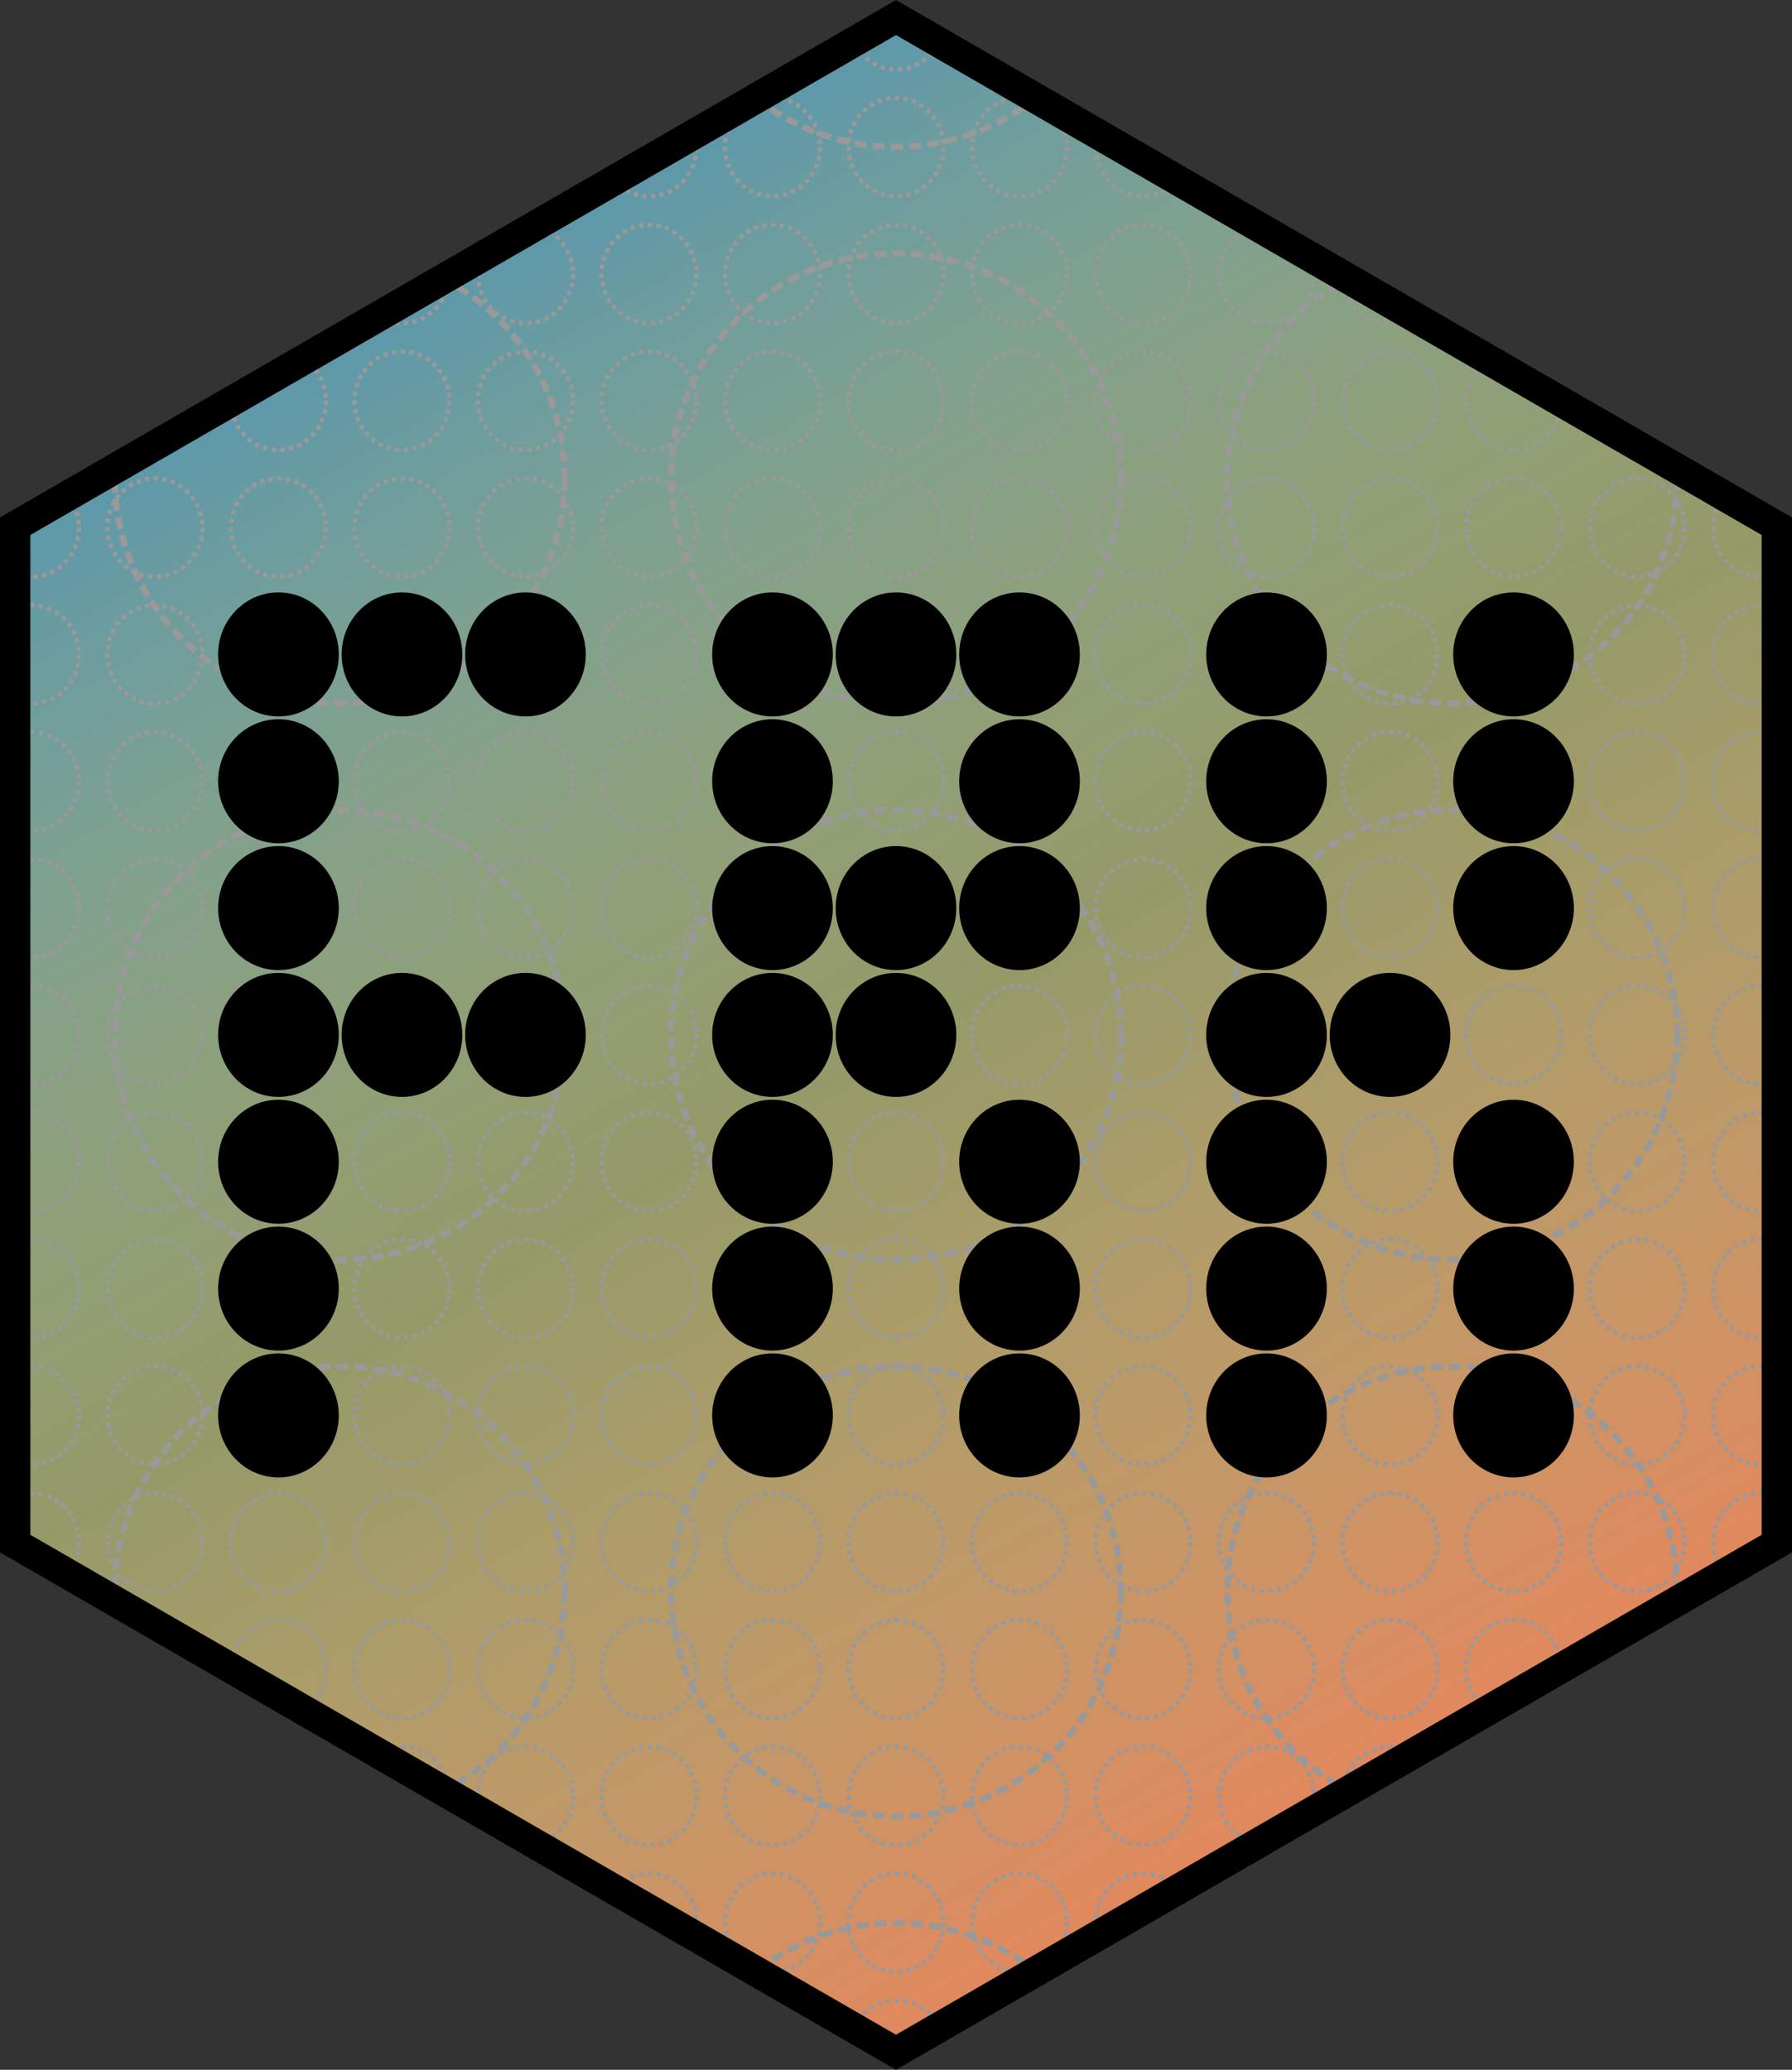<?xml version="1.0" encoding="UTF-8" standalone="no"?>
<svg
   xmlns:dc="http://purl.org/dc/elements/1.1/"
   xmlns:cc="http://creativecommons.org/ns#"
   xmlns:rdf="http://www.w3.org/1999/02/22-rdf-syntax-ns#"
   xmlns:svg="http://www.w3.org/2000/svg"
   xmlns="http://www.w3.org/2000/svg"
   xmlns:xlink="http://www.w3.org/1999/xlink"
   xmlns:sodipodi="http://sodipodi.sourceforge.net/DTD/sodipodi-0.dtd"
   xmlns:inkscape="http://www.inkscape.org/namespaces/inkscape"
   inkscape:export-ydpi="43.040001"
   inkscape:export-xdpi="43.040001"
   inkscape:export-filename="/Users/mgnb/Projects/Wollongong/Miscellaneous/FRK_logo_200.png"
   sodipodi:docname="FRK logo.svg"
   inkscape:version="1.0 (4035a4f, 2020-05-01)"
   id="svg8"
   version="1.1"
   viewBox="0 0 118.03 136.289"
   height="136.289mm"
   width="118.03mm">
  <rect x="0" y="0" width="118.03" height="136.289" fill="#333333" stroke="none"/>
  <defs
     id="defs2">
    <linearGradient
       id="linearGradient3898"
       inkscape:collect="always">
      <stop
         id="stop3894"
         offset="0"
         style="stop-color:#4791b9;stop-opacity:1" />
      <stop
         style="stop-color:#e9f397;stop-opacity:0.533"
         offset="0.49"
         id="stop3902" />
      <stop
         id="stop3896"
         offset="1"
         style="stop-color:#f37b57;stop-opacity:0.996" />
    </linearGradient>
    <linearGradient
       gradientTransform="translate(1.388,-0.902)"
       gradientUnits="userSpaceOnUse"
       y2="208.205"
       x2="141.184"
       y1="89.572"
       x1="71.992"
       id="linearGradient3900"
       xlink:href="#linearGradient3898"
       inkscape:collect="always" />
    <clipPath
       id="clipPath14053"
       clipPathUnits="userSpaceOnUse">
      <path
         sodipodi:type="star"
         style="display:inline;fill:none;fill-rule:evenodd;stroke:#000000;stroke-width:2;stroke-miterlimit:4;stroke-dasharray:none;stroke-opacity:1"
         id="path14055"
         sodipodi:sides="6"
         sodipodi:cx="106.73294"
         sodipodi:cy="149.12212"
         sodipodi:r1="66.989708"
         sodipodi:r2="58.014793"
         sodipodi:arg1="1.5707963"
         sodipodi:arg2="2.0943951"
         inkscape:flatsided="true"
         inkscape:rounded="0"
         inkscape:randomized="0"
         d="m 106.733,216.112 -58.015,-33.495 -2e-6,-66.99 58.015,-33.495 58.015,33.495 0,66.99 z" />
    </clipPath>
    <clipPath
       id="clipPath14057"
       clipPathUnits="userSpaceOnUse">
      <path
         sodipodi:type="star"
         style="display:inline;fill:none;fill-rule:evenodd;stroke:#000000;stroke-width:2;stroke-miterlimit:4;stroke-dasharray:none;stroke-opacity:1"
         id="path14059"
         sodipodi:sides="6"
         sodipodi:cx="106.7329"
         sodipodi:cy="149.12045"
         sodipodi:r1="66.989708"
         sodipodi:r2="58.014793"
         sodipodi:arg1="1.5707963"
         sodipodi:arg2="2.0943951"
         inkscape:flatsided="true"
         inkscape:rounded="0"
         inkscape:randomized="0"
         d="m 106.733,216.11 -58.015,-33.495 -2e-6,-66.99 58.015,-33.495 58.015,33.495 0,66.99 z" />
    </clipPath>
    <clipPath
       id="clipPath14061"
       clipPathUnits="userSpaceOnUse">
      <path
         sodipodi:type="star"
         style="display:inline;fill:none;fill-rule:evenodd;stroke:#000000;stroke-width:2;stroke-miterlimit:4;stroke-dasharray:none;stroke-opacity:1"
         id="path14063"
         sodipodi:sides="6"
         sodipodi:cx="94.292595"
         sodipodi:cy="170.71867"
         sodipodi:r1="66.989708"
         sodipodi:r2="58.014793"
         sodipodi:arg1="1.5707963"
         sodipodi:arg2="2.0943951"
         inkscape:flatsided="true"
         inkscape:rounded="0"
         inkscape:randomized="0"
         d="m 94.293,237.708 -58.015,-33.495 -2e-6,-66.99 58.015,-33.495 58.015,33.495 0,66.99 z" />
    </clipPath>
    <clipPath
       id="clipPath14065"
       clipPathUnits="userSpaceOnUse">
      <path
         sodipodi:type="star"
         style="display:inline;fill:none;fill-rule:evenodd;stroke:#000000;stroke-width:2;stroke-miterlimit:4;stroke-dasharray:none;stroke-opacity:1"
         id="path14067"
         sodipodi:sides="6"
         sodipodi:cx="107.12102"
         sodipodi:cy="147.8157"
         sodipodi:r1="66.989708"
         sodipodi:r2="58.014793"
         sodipodi:arg1="1.5707963"
         sodipodi:arg2="2.0943951"
         inkscape:flatsided="true"
         inkscape:rounded="0"
         inkscape:randomized="0"
         d="m 107.121,214.805 -58.015,-33.495 -10e-7,-66.99 58.015,-33.495 58.015,33.495 0,66.99 z" />
    </clipPath>
  </defs>
  <sodipodi:namedview
     inkscape:window-maximized="0"
     inkscape:window-y="23"
     inkscape:window-x="1528"
     inkscape:window-height="1059"
     inkscape:window-width="1384"
     showgrid="false"
     inkscape:document-rotation="0"
     inkscape:current-layer="layer8"
     inkscape:document-units="mm"
     inkscape:cy="122.02386"
     inkscape:cx="244.81009"
     inkscape:zoom="0.8624856"
     inkscape:pageshadow="2"
     inkscape:pageopacity="0"
     borderopacity="1.0"
     bordercolor="#666666"
     pagecolor="#ffffff"
     id="base"
     fit-margin-top="0"
     fit-margin-left="0"
     fit-margin-right="0"
     fit-margin-bottom="0"
     inkscape:pagecheckerboard="true">
    <inkscape:grid
       id="grid964"
       type="xygrid"
       originx="-48.106"
       originy="-79.671" />
  </sodipodi:namedview>
  <g
     style="display:inline"
     inkscape:label="Layer 5"
     id="layer6"
     inkscape:groupmode="layer"
     transform="translate(-48.106,-79.671)">
    <path
       clip-path="url(#clipPath14065)"
       sodipodi:type="star"
       style="display:inline;fill:url(#linearGradient3900);fill-opacity:1;fill-rule:evenodd;stroke:none;stroke-width:2;stroke-miterlimit:4;stroke-dasharray:none;stroke-opacity:1"
       id="path18-7"
       sodipodi:sides="6"
       sodipodi:cx="107.12102"
       sodipodi:cy="147.8157"
       sodipodi:r1="66.989708"
       sodipodi:r2="58.014793"
       sodipodi:arg1="1.5707963"
       sodipodi:arg2="2.0943951"
       inkscape:flatsided="true"
       inkscape:rounded="0"
       inkscape:randomized="0"
       d="m 107.121,214.805 -58.015,-33.495 -10e-7,-66.99 58.015,-33.495 58.015,33.495 0,66.99 z" />
  </g>
  <g
     style="display:inline"
     inkscape:label="Layer 3"
     id="layer3"
     inkscape:groupmode="layer"
     transform="translate(-48.106,-79.671)">
    <g
       clip-path="url(#clipPath14061)"
       transform="translate(12.828,-22.903)"
       id="g1113"
       style="display:inline;stroke:#999999;stroke-opacity:1">
      <circle
         style="fill:none;stroke:#999999;stroke-width:0.4;stroke-miterlimit:4;stroke-dasharray:0.8, 0.4;stroke-dashoffset:0;stroke-opacity:1"
         id="path845"
         cx="130.932"
         cy="134.077"
         r="14.814" />
      <circle
         r="14.814"
         cy="170.719"
         cx="21.012"
         id="path845-9"
         style="fill:none;stroke:#999999;stroke-width:0.4;stroke-miterlimit:4;stroke-dasharray:0.8, 0.4;stroke-dashoffset:0;stroke-opacity:1" />
      <circle
         style="fill:none;stroke:#999999;stroke-width:0.4;stroke-miterlimit:4;stroke-dasharray:0.8, 0.4;stroke-dashoffset:0;stroke-opacity:1"
         id="path845-9-9"
         cx="57.652"
         cy="170.719"
         r="14.814" />
      <circle
         r="14.814"
         cy="170.719"
         cx="130.932"
         id="path845-7"
         style="fill:none;stroke:#999999;stroke-width:0.4;stroke-miterlimit:4;stroke-dasharray:0.8, 0.4;stroke-dashoffset:0;stroke-opacity:1" />
      <circle
         style="fill:none;stroke:#999999;stroke-width:0.4;stroke-miterlimit:4;stroke-dasharray:0.8, 0.4;stroke-dashoffset:0;stroke-opacity:1"
         id="path845-9-0"
         cx="57.652"
         cy="207.361"
         r="14.814" />
      <circle
         r="14.814"
         cy="244.003"
         cx="21.012"
         id="path845-9-9-3"
         style="fill:none;stroke:#999999;stroke-width:0.4;stroke-miterlimit:4;stroke-dasharray:0.8, 0.4;stroke-dashoffset:0;stroke-opacity:1" />
      <circle
         style="fill:none;stroke:#999999;stroke-width:0.4;stroke-miterlimit:4;stroke-dasharray:0.8, 0.4;stroke-dashoffset:0;stroke-opacity:1"
         id="path845-7-9"
         cx="21.012"
         cy="207.361"
         r="14.814" />
      <circle
         r="14.814"
         cy="207.361"
         cx="130.932"
         id="path845-9-0-8"
         style="fill:none;stroke:#999999;stroke-width:0.4;stroke-miterlimit:4;stroke-dasharray:0.8, 0.4;stroke-dashoffset:0;stroke-opacity:1" />
      <circle
         style="fill:none;stroke:#999999;stroke-width:0.4;stroke-miterlimit:4;stroke-dasharray:0.8, 0.4;stroke-dashoffset:0;stroke-opacity:1"
         id="path845-9-9-3-6"
         cx="57.652"
         cy="244.003"
         r="14.814" />
      <circle
         r="14.814"
         cy="134.077"
         cx="21.012"
         id="path845-3"
         style="fill:none;stroke:#999999;stroke-width:0.4;stroke-miterlimit:4;stroke-dasharray:0.8, 0.4;stroke-dashoffset:0;stroke-opacity:1" />
      <circle
         style="fill:none;stroke:#999999;stroke-width:0.4;stroke-miterlimit:4;stroke-dasharray:0.8, 0.4;stroke-dashoffset:0;stroke-opacity:1"
         id="path845-9-7"
         cx="57.652"
         cy="134.077"
         r="14.814" />
      <circle
         r="14.814"
         cy="134.077"
         cx="94.292"
         id="path845-9-9-8"
         style="fill:none;stroke:#999999;stroke-width:0.4;stroke-miterlimit:4;stroke-dasharray:0.8, 0.4;stroke-dashoffset:0;stroke-opacity:1" />
      <circle
         r="14.814"
         cy="207.361"
         cx="94.292"
         id="path845-9-9-83"
         style="fill:none;stroke:#999999;stroke-width:0.4;stroke-miterlimit:4;stroke-dasharray:0.8, 0.4;stroke-dashoffset:0;stroke-opacity:1" />
      <circle
         r="14.814"
         cy="244.003"
         cx="94.292"
         id="path845-9-0-81"
         style="fill:none;stroke:#999999;stroke-width:0.4;stroke-miterlimit:4;stroke-dasharray:0.8, 0.4;stroke-dashoffset:0;stroke-opacity:1" />
      <circle
         r="14.814"
         cy="244.003"
         cx="130.932"
         id="path845-9-9-3-6-5"
         style="fill:none;stroke:#999999;stroke-width:0.4;stroke-miterlimit:4;stroke-dasharray:0.8, 0.4;stroke-dashoffset:0;stroke-opacity:1" />
      <circle
         style="fill:none;stroke:#999999;stroke-width:0.4;stroke-miterlimit:4;stroke-dasharray:0.8, 0.4;stroke-dashoffset:0;stroke-opacity:1"
         id="path845-9-9-8-3"
         cx="94.292"
         cy="170.719"
         r="14.814" />
      <circle
         r="14.814"
         cy="97.435"
         cx="130.932"
         id="path845-1"
         style="fill:none;stroke:#999999;stroke-width:0.4;stroke-miterlimit:4;stroke-dasharray:0.8, 0.4;stroke-dashoffset:0;stroke-opacity:1" />
      <circle
         style="fill:none;stroke:#999999;stroke-width:0.4;stroke-miterlimit:4;stroke-dasharray:0.8, 0.4;stroke-dashoffset:0;stroke-opacity:1"
         id="path845-3-7"
         cx="21.012"
         cy="97.435"
         r="14.814" />
      <circle
         r="14.814"
         cy="97.435"
         cx="57.652"
         id="path845-9-7-5"
         style="fill:none;stroke:#999999;stroke-width:0.4;stroke-miterlimit:4;stroke-dasharray:0.8, 0.4;stroke-dashoffset:0;stroke-opacity:1" />
      <circle
         style="fill:none;stroke:#999999;stroke-width:0.4;stroke-miterlimit:4;stroke-dasharray:0.8, 0.4;stroke-dashoffset:0;stroke-opacity:1"
         id="path845-9-9-8-5"
         cx="94.292"
         cy="97.435"
         r="14.814" />
      <circle
         r="14.814"
         cy="134.077"
         cx="167.572"
         id="path845-4"
         style="fill:none;stroke:#999999;stroke-width:0.4;stroke-miterlimit:4;stroke-dasharray:0.8, 0.4;stroke-dashoffset:0;stroke-opacity:1" />
      <circle
         style="fill:none;stroke:#999999;stroke-width:0.4;stroke-miterlimit:4;stroke-dasharray:0.8, 0.4;stroke-dashoffset:0;stroke-opacity:1"
         id="path845-7-1"
         cx="167.572"
         cy="170.719"
         r="14.814" />
      <circle
         style="fill:none;stroke:#999999;stroke-width:0.4;stroke-miterlimit:4;stroke-dasharray:0.8, 0.4;stroke-dashoffset:0;stroke-opacity:1"
         id="path845-9-0-8-8"
         cx="167.572"
         cy="207.361"
         r="14.814" />
      <circle
         style="fill:none;stroke:#999999;stroke-width:0.4;stroke-miterlimit:4;stroke-dasharray:0.8, 0.4;stroke-dashoffset:0;stroke-opacity:1"
         id="path845-9-9-3-6-5-8"
         cx="167.572"
         cy="244.003"
         r="14.814" />
      <circle
         style="fill:none;stroke:#999999;stroke-width:0.4;stroke-miterlimit:4;stroke-dasharray:0.8, 0.4;stroke-dashoffset:0;stroke-opacity:1"
         id="path845-1-3"
         cx="167.572"
         cy="97.435"
         r="14.814" />
    </g>
  </g>
  <g
     style="display:inline"
     inkscape:label="Layer 2"
     id="layer2"
     inkscape:groupmode="layer"
     transform="translate(-48.106,-79.671)">
    <g
       clip-path="url(#clipPath14057)"
       transform="translate(0.388,-1.305)"
       id="g13970">
      <ellipse
         style="display:inline;fill:none;stroke:#999999;stroke-width:0.287;stroke-miterlimit:4;stroke-dasharray:0.287, 0.287;stroke-dashoffset:0;stroke-opacity:1"
         id="path1115"
         ry="3.24"
         rx="3.13"
         cy="90.663"
         cx="147.408" />
      <ellipse
         id="path1115-5"
         style="display:inline;fill:none;stroke:#999999;stroke-width:0.287;stroke-miterlimit:4;stroke-dasharray:0.287, 0.287;stroke-dashoffset:0;stroke-opacity:1"
         ry="3.24"
         rx="3.13"
         cy="107.366"
         cx="139.273" />
      <ellipse
         id="path1115-8"
         style="display:inline;fill:none;stroke:#999999;stroke-width:0.287;stroke-miterlimit:4;stroke-dasharray:0.287, 0.287;stroke-dashoffset:0;stroke-opacity:1"
         ry="3.24"
         rx="3.13"
         cy="115.717"
         cx="155.543" />
      <ellipse
         id="path1115-3"
         style="display:inline;fill:none;stroke:#999999;stroke-width:0.287;stroke-miterlimit:4;stroke-dasharray:0.287, 0.287;stroke-dashoffset:0;stroke-opacity:1"
         ry="3.24"
         rx="3.13"
         cy="115.717"
         cx="139.273" />
      <ellipse
         style="display:inline;fill:none;stroke:#999999;stroke-width:0.287;stroke-miterlimit:4;stroke-dasharray:0.287, 0.287;stroke-dashoffset:0;stroke-opacity:1"
         id="path1115-5-0"
         ry="3.24"
         rx="3.13"
         cy="115.717"
         cx="147.408" />
      <ellipse
         style="display:inline;fill:none;stroke:#999999;stroke-width:0.287;stroke-miterlimit:4;stroke-dasharray:0.287, 0.287;stroke-dashoffset:0;stroke-opacity:1"
         id="path1115-8-6"
         ry="3.24"
         rx="3.13"
         cy="124.068"
         cx="155.543" />
      <ellipse
         style="display:inline;fill:none;stroke:#999999;stroke-width:0.287;stroke-miterlimit:4;stroke-dasharray:0.287, 0.287;stroke-dashoffset:0;stroke-opacity:1"
         id="path1115-5-2"
         ry="3.24"
         rx="3.13"
         cy="157.473"
         cx="139.273" />
      <ellipse
         style="display:inline;fill:none;stroke:#999999;stroke-width:0.287;stroke-miterlimit:4;stroke-dasharray:0.287, 0.287;stroke-dashoffset:0;stroke-opacity:1"
         id="path1115-8-5"
         ry="3.24"
         rx="3.13"
         cy="199.23"
         cx="90.463" />
      <ellipse
         style="display:inline;fill:none;stroke:#999999;stroke-width:0.287;stroke-miterlimit:4;stroke-dasharray:0.287, 0.287;stroke-dashoffset:0;stroke-opacity:1"
         id="path1115-3-2"
         ry="3.24"
         rx="3.13"
         cy="182.527"
         cx="74.193" />
      <ellipse
         id="path1115-5-0-2"
         style="display:inline;fill:none;stroke:#999999;stroke-width:0.287;stroke-miterlimit:4;stroke-dasharray:0.287, 0.287;stroke-dashoffset:0;stroke-opacity:1"
         ry="3.24"
         rx="3.13"
         cy="199.23"
         cx="74.193" />
      <ellipse
         id="path1115-8-6-7"
         style="display:inline;fill:none;stroke:#999999;stroke-width:0.287;stroke-miterlimit:4;stroke-dasharray:0.287, 0.287;stroke-dashoffset:0;stroke-opacity:1"
         ry="3.24"
         rx="3.13"
         cy="215.932"
         cx="106.733" />
      <ellipse
         style="display:inline;fill:none;stroke:#999999;stroke-width:0.287;stroke-miterlimit:4;stroke-dasharray:0.287, 0.287;stroke-dashoffset:0;stroke-opacity:1"
         id="path1115-2-1"
         ry="3.24"
         rx="3.13"
         cy="215.932"
         cx="139.273" />
      <ellipse
         id="path1115-5-2-5"
         style="display:inline;fill:none;stroke:#999999;stroke-width:0.287;stroke-miterlimit:4;stroke-dasharray:0.287, 0.287;stroke-dashoffset:0;stroke-opacity:1"
         ry="3.24"
         rx="3.13"
         cy="224.283"
         cx="49.788" />
      <ellipse
         id="path1115-8-5-2"
         style="display:inline;fill:none;stroke:#999999;stroke-width:0.287;stroke-miterlimit:4;stroke-dasharray:0.287, 0.287;stroke-dashoffset:0;stroke-opacity:1"
         ry="3.24"
         rx="3.13"
         cy="224.283"
         cx="82.328" />
      <ellipse
         id="path1115-1"
         style="display:inline;fill:none;stroke:#999999;stroke-width:0.287;stroke-miterlimit:4;stroke-dasharray:0.287, 0.287;stroke-dashoffset:0;stroke-opacity:1"
         ry="3.24"
         rx="3.13"
         cy="73.961"
         cx="147.408" />
      <ellipse
         style="display:inline;fill:none;stroke:#999999;stroke-width:0.287;stroke-miterlimit:4;stroke-dasharray:0.287, 0.287;stroke-dashoffset:0;stroke-opacity:1"
         id="path1115-5-1"
         ry="3.24"
         rx="3.13"
         cy="90.663"
         cx="82.328" />
      <ellipse
         style="display:inline;fill:none;stroke:#999999;stroke-width:0.287;stroke-miterlimit:4;stroke-dasharray:0.287, 0.287;stroke-dashoffset:0;stroke-opacity:1"
         id="path1115-8-0"
         ry="3.24"
         rx="3.13"
         cy="107.366"
         cx="90.463" />
      <ellipse
         style="display:inline;fill:none;stroke:#999999;stroke-width:0.287;stroke-miterlimit:4;stroke-dasharray:0.287, 0.287;stroke-dashoffset:0;stroke-opacity:1"
         id="path1115-3-1"
         ry="3.24"
         rx="3.13"
         cy="82.312"
         cx="90.463" />
      <ellipse
         id="path1115-5-0-8"
         style="display:inline;fill:none;stroke:#999999;stroke-width:0.287;stroke-miterlimit:4;stroke-dasharray:0.287, 0.287;stroke-dashoffset:0;stroke-opacity:1"
         ry="3.24"
         rx="3.13"
         cy="99.015"
         cx="90.463" />
      <ellipse
         id="path1115-8-6-76"
         style="display:inline;fill:none;stroke:#999999;stroke-width:0.287;stroke-miterlimit:4;stroke-dasharray:0.287, 0.287;stroke-dashoffset:0;stroke-opacity:1"
         ry="3.24"
         rx="3.13"
         cy="115.717"
         cx="131.138" />
      <ellipse
         id="path1115-5-2-0"
         style="display:inline;fill:none;stroke:#999999;stroke-width:0.287;stroke-miterlimit:4;stroke-dasharray:0.287, 0.287;stroke-dashoffset:0;stroke-opacity:1"
         ry="3.24"
         rx="3.13"
         cy="140.771"
         cx="49.788" />
      <ellipse
         id="path1115-8-5-9"
         style="display:inline;fill:none;stroke:#999999;stroke-width:0.287;stroke-miterlimit:4;stroke-dasharray:0.287, 0.287;stroke-dashoffset:0;stroke-opacity:1"
         ry="3.24"
         rx="3.13"
         cy="157.473"
         cx="74.193" />
      <ellipse
         id="path1115-3-2-5"
         style="display:inline;fill:none;stroke:#999999;stroke-width:0.287;stroke-miterlimit:4;stroke-dasharray:0.287, 0.287;stroke-dashoffset:0;stroke-opacity:1"
         ry="3.24"
         rx="3.13"
         cy="132.42"
         cx="123.003" />
      <ellipse
         style="display:inline;fill:none;stroke:#999999;stroke-width:0.287;stroke-miterlimit:4;stroke-dasharray:0.287, 0.287;stroke-dashoffset:0;stroke-opacity:1"
         id="path1115-5-0-2-6"
         ry="3.24"
         rx="3.13"
         cy="149.122"
         cx="123.003" />
      <ellipse
         id="path1115-2-1-8"
         style="display:inline;fill:none;stroke:#999999;stroke-width:0.287;stroke-miterlimit:4;stroke-dasharray:0.287, 0.287;stroke-dashoffset:0;stroke-opacity:1"
         ry="3.24"
         rx="3.13"
         cy="165.825"
         cx="139.273" />
      <ellipse
         style="display:inline;fill:none;stroke:#999999;stroke-width:0.287;stroke-miterlimit:4;stroke-dasharray:0.287, 0.287;stroke-dashoffset:0;stroke-opacity:1"
         id="path1115-5-2-5-5"
         ry="3.24"
         rx="3.13"
         cy="182.527"
         cx="106.733" />
      <ellipse
         style="display:inline;fill:none;stroke:#999999;stroke-width:0.287;stroke-miterlimit:4;stroke-dasharray:0.287, 0.287;stroke-dashoffset:0;stroke-opacity:1"
         id="path1115-8-5-2-9"
         ry="3.24"
         rx="3.13"
         cy="199.23"
         cx="106.733" />
      <ellipse
         id="path1115-4"
         style="display:inline;fill:none;stroke:#999999;stroke-width:0.287;stroke-miterlimit:4;stroke-dasharray:0.287, 0.287;stroke-dashoffset:0;stroke-opacity:1"
         ry="3.24"
         rx="3.13"
         cy="73.961"
         cx="74.193" />
      <ellipse
         style="display:inline;fill:none;stroke:#999999;stroke-width:0.287;stroke-miterlimit:4;stroke-dasharray:0.287, 0.287;stroke-dashoffset:0;stroke-opacity:1"
         id="path1115-5-3"
         ry="3.24"
         rx="3.13"
         cy="90.663"
         cx="57.923" />
      <ellipse
         style="display:inline;fill:none;stroke:#999999;stroke-width:0.287;stroke-miterlimit:4;stroke-dasharray:0.287, 0.287;stroke-dashoffset:0;stroke-opacity:1"
         id="path1115-8-9"
         ry="3.24"
         rx="3.13"
         cy="107.366"
         cx="98.598" />
      <ellipse
         style="display:inline;fill:none;stroke:#999999;stroke-width:0.287;stroke-miterlimit:4;stroke-dasharray:0.287, 0.287;stroke-dashoffset:0;stroke-opacity:1"
         id="path1115-3-0"
         ry="3.24"
         rx="3.13"
         cy="82.312"
         cx="82.328" />
      <ellipse
         id="path1115-5-0-5"
         style="display:inline;fill:none;stroke:#999999;stroke-width:0.287;stroke-miterlimit:4;stroke-dasharray:0.287, 0.287;stroke-dashoffset:0;stroke-opacity:1"
         ry="3.24"
         rx="3.13"
         cy="99.015"
         cx="82.328" />
      <ellipse
         id="path1115-8-6-6"
         style="display:inline;fill:none;stroke:#999999;stroke-width:0.287;stroke-miterlimit:4;stroke-dasharray:0.287, 0.287;stroke-dashoffset:0;stroke-opacity:1"
         ry="3.24"
         rx="3.13"
         cy="115.717"
         cx="106.733" />
      <ellipse
         id="path1115-3-2-0"
         style="display:inline;fill:none;stroke:#999999;stroke-width:0.287;stroke-miterlimit:4;stroke-dasharray:0.287, 0.287;stroke-dashoffset:0;stroke-opacity:1"
         ry="3.24"
         rx="3.13"
         cy="132.42"
         cx="82.328" />
      <ellipse
         style="display:inline;fill:none;stroke:#999999;stroke-width:0.287;stroke-miterlimit:4;stroke-dasharray:0.287, 0.287;stroke-dashoffset:0;stroke-opacity:1"
         id="path1115-5-0-2-8"
         ry="3.24"
         rx="3.13"
         cy="149.122"
         cx="57.923" />
      <ellipse
         style="display:inline;fill:none;stroke:#999999;stroke-width:0.287;stroke-miterlimit:4;stroke-dasharray:0.287, 0.287;stroke-dashoffset:0;stroke-opacity:1"
         id="path1115-8-6-7-4"
         ry="3.24"
         rx="3.13"
         cy="157.473"
         cx="155.543" />
      <ellipse
         id="path1115-2-1-0"
         style="display:inline;fill:none;stroke:#999999;stroke-width:0.287;stroke-miterlimit:4;stroke-dasharray:0.287, 0.287;stroke-dashoffset:0;stroke-opacity:1"
         ry="3.24"
         rx="3.13"
         cy="174.176"
         cx="163.678" />
      <ellipse
         style="display:inline;fill:none;stroke:#999999;stroke-width:0.287;stroke-miterlimit:4;stroke-dasharray:0.287, 0.287;stroke-dashoffset:0;stroke-opacity:1"
         id="path1115-5-2-5-4"
         ry="3.24"
         rx="3.13"
         cy="190.878"
         cx="147.408" />
      <ellipse
         style="display:inline;fill:none;stroke:#999999;stroke-width:0.287;stroke-miterlimit:4;stroke-dasharray:0.287, 0.287;stroke-dashoffset:0;stroke-opacity:1"
         id="path1115-8-5-2-6"
         ry="3.24"
         rx="3.13"
         cy="207.581"
         cx="163.678" />
      <ellipse
         id="path1115-46"
         style="display:inline;fill:none;stroke:#999999;stroke-width:0.287;stroke-miterlimit:4;stroke-dasharray:0.287, 0.287;stroke-dashoffset:0;stroke-opacity:1"
         ry="3.24"
         rx="3.13"
         cy="73.961"
         cx="106.733" />
      <ellipse
         style="display:inline;fill:none;stroke:#999999;stroke-width:0.287;stroke-miterlimit:4;stroke-dasharray:0.287, 0.287;stroke-dashoffset:0;stroke-opacity:1"
         id="path1115-5-4"
         ry="3.24"
         rx="3.13"
         cy="90.663"
         cx="74.193" />
      <ellipse
         style="display:inline;fill:none;stroke:#999999;stroke-width:0.287;stroke-miterlimit:4;stroke-dasharray:0.287, 0.287;stroke-dashoffset:0;stroke-opacity:1"
         id="path1115-8-3"
         ry="3.24"
         rx="3.13"
         cy="107.366"
         cx="49.788" />
      <ellipse
         style="display:inline;fill:none;stroke:#999999;stroke-width:0.287;stroke-miterlimit:4;stroke-dasharray:0.287, 0.287;stroke-dashoffset:0;stroke-opacity:1"
         id="path1115-3-8"
         ry="3.24"
         rx="3.13"
         cy="82.312"
         cx="131.138" />
      <ellipse
         id="path1115-5-0-4"
         style="display:inline;fill:none;stroke:#999999;stroke-width:0.287;stroke-miterlimit:4;stroke-dasharray:0.287, 0.287;stroke-dashoffset:0;stroke-opacity:1"
         ry="3.24"
         rx="3.13"
         cy="99.015"
         cx="139.273" />
      <ellipse
         id="path1115-8-6-0"
         style="display:inline;fill:none;stroke:#999999;stroke-width:0.287;stroke-miterlimit:4;stroke-dasharray:0.287, 0.287;stroke-dashoffset:0;stroke-opacity:1"
         ry="3.24"
         rx="3.13"
         cy="115.717"
         cx="66.058" />
      <ellipse
         style="display:inline;fill:none;stroke:#999999;stroke-width:0.287;stroke-miterlimit:4;stroke-dasharray:0.287, 0.287;stroke-dashoffset:0;stroke-opacity:1"
         id="path1115-2-09"
         ry="3.24"
         rx="3.13"
         cy="124.068"
         cx="90.463" />
      <ellipse
         id="path1115-5-2-3"
         style="display:inline;fill:none;stroke:#999999;stroke-width:0.287;stroke-miterlimit:4;stroke-dasharray:0.287, 0.287;stroke-dashoffset:0;stroke-opacity:1"
         ry="3.24"
         rx="3.13"
         cy="140.771"
         cx="82.328" />
      <ellipse
         style="display:inline;fill:none;stroke:#999999;stroke-width:0.287;stroke-miterlimit:4;stroke-dasharray:0.287, 0.287;stroke-dashoffset:0;stroke-opacity:1"
         id="path1115-8-6-7-9"
         ry="3.24"
         rx="3.13"
         cy="165.825"
         cx="106.733" />
      <ellipse
         style="display:inline;fill:none;stroke:#999999;stroke-width:0.287;stroke-miterlimit:4;stroke-dasharray:0.287, 0.287;stroke-dashoffset:0;stroke-opacity:1"
         id="path1115-5-2-5-56"
         ry="3.24"
         rx="3.13"
         cy="190.878"
         cx="131.138" />
      <ellipse
         style="display:inline;fill:none;stroke:#999999;stroke-width:0.287;stroke-miterlimit:4;stroke-dasharray:0.287, 0.287;stroke-dashoffset:0;stroke-opacity:1"
         id="path1115-8-5-2-5"
         ry="3.24"
         rx="3.13"
         cy="207.581"
         cx="66.058" />
      <ellipse
         id="path1115-30"
         style="display:inline;fill:none;stroke:#999999;stroke-width:0.287;stroke-miterlimit:4;stroke-dasharray:0.287, 0.287;stroke-dashoffset:0;stroke-opacity:1"
         ry="3.24"
         rx="3.13"
         cy="73.961"
         cx="131.138" />
      <ellipse
         style="display:inline;fill:none;stroke:#999999;stroke-width:0.287;stroke-miterlimit:4;stroke-dasharray:0.287, 0.287;stroke-dashoffset:0;stroke-opacity:1"
         id="path1115-5-48"
         ry="3.24"
         rx="3.13"
         cy="90.663"
         cx="106.733" />
      <ellipse
         style="display:inline;fill:none;stroke:#999999;stroke-width:0.287;stroke-miterlimit:4;stroke-dasharray:0.287, 0.287;stroke-dashoffset:0;stroke-opacity:1"
         id="path1115-8-55"
         ry="3.24"
         rx="3.13"
         cy="107.366"
         cx="114.868" />
      <ellipse
         style="display:inline;fill:none;stroke:#999999;stroke-width:0.287;stroke-miterlimit:4;stroke-dasharray:0.287, 0.287;stroke-dashoffset:0;stroke-opacity:1"
         id="path1115-3-5"
         ry="3.24"
         rx="3.13"
         cy="82.312"
         cx="66.058" />
      <ellipse
         id="path1115-5-0-42"
         style="display:inline;fill:none;stroke:#999999;stroke-width:0.287;stroke-miterlimit:4;stroke-dasharray:0.287, 0.287;stroke-dashoffset:0;stroke-opacity:1"
         ry="3.24"
         rx="3.13"
         cy="99.015"
         cx="106.733" />
      <ellipse
         id="path1115-8-6-1"
         style="display:inline;fill:none;stroke:#999999;stroke-width:0.287;stroke-miterlimit:4;stroke-dasharray:0.287, 0.287;stroke-dashoffset:0;stroke-opacity:1"
         ry="3.24"
         rx="3.13"
         cy="115.717"
         cx="49.788" />
      <ellipse
         id="path1115-5-2-2"
         style="display:inline;fill:none;stroke:#999999;stroke-width:0.287;stroke-miterlimit:4;stroke-dasharray:0.287, 0.287;stroke-dashoffset:0;stroke-opacity:1"
         ry="3.24"
         rx="3.13"
         cy="140.771"
         cx="123.003" />
      <ellipse
         style="display:inline;fill:none;stroke:#999999;stroke-width:0.287;stroke-miterlimit:4;stroke-dasharray:0.287, 0.287;stroke-dashoffset:0;stroke-opacity:1"
         id="path1115-5-0-2-62"
         ry="3.24"
         rx="3.13"
         cy="149.122"
         cx="49.788" />
      <ellipse
         style="display:inline;fill:none;stroke:#999999;stroke-width:0.287;stroke-miterlimit:4;stroke-dasharray:0.287, 0.287;stroke-dashoffset:0;stroke-opacity:1"
         id="path1115-8-6-7-5"
         ry="3.24"
         rx="3.13"
         cy="157.473"
         cx="163.678" />
      <ellipse
         style="display:inline;fill:none;stroke:#999999;stroke-width:0.287;stroke-miterlimit:4;stroke-dasharray:0.287, 0.287;stroke-dashoffset:0;stroke-opacity:1"
         id="path1115-5-2-5-3"
         ry="3.24"
         rx="3.13"
         cy="190.878"
         cx="57.923" />
      <ellipse
         style="display:inline;fill:none;stroke:#999999;stroke-width:0.287;stroke-miterlimit:4;stroke-dasharray:0.287, 0.287;stroke-dashoffset:0;stroke-opacity:1"
         id="path1115-8-5-2-97"
         ry="3.24"
         rx="3.13"
         cy="207.581"
         cx="98.598" />
      <ellipse
         id="path1115-37"
         style="display:inline;fill:none;stroke:#999999;stroke-width:0.287;stroke-miterlimit:4;stroke-dasharray:0.287, 0.287;stroke-dashoffset:0;stroke-opacity:1"
         ry="3.24"
         rx="3.13"
         cy="73.961"
         cx="114.868" />
      <ellipse
         style="display:inline;fill:none;stroke:#999999;stroke-width:0.287;stroke-miterlimit:4;stroke-dasharray:0.287, 0.287;stroke-dashoffset:0;stroke-opacity:1"
         id="path1115-5-5"
         ry="3.24"
         rx="3.13"
         cy="90.663"
         cx="123.003" />
      <ellipse
         style="display:inline;fill:none;stroke:#999999;stroke-width:0.287;stroke-miterlimit:4;stroke-dasharray:0.287, 0.287;stroke-dashoffset:0;stroke-opacity:1"
         id="path1115-8-02"
         ry="3.24"
         rx="3.13"
         cy="107.366"
         cx="74.193" />
      <ellipse
         style="display:inline;fill:none;stroke:#999999;stroke-width:0.287;stroke-miterlimit:4;stroke-dasharray:0.287, 0.287;stroke-dashoffset:0;stroke-opacity:1"
         id="path1115-3-18"
         ry="3.24"
         rx="3.13"
         cy="82.312"
         cx="114.868" />
      <ellipse
         id="path1115-5-0-7"
         style="display:inline;fill:none;stroke:#999999;stroke-width:0.287;stroke-miterlimit:4;stroke-dasharray:0.287, 0.287;stroke-dashoffset:0;stroke-opacity:1"
         ry="3.24"
         rx="3.13"
         cy="99.015"
         cx="49.788" />
      <ellipse
         id="path1115-8-6-15"
         style="display:inline;fill:none;stroke:#999999;stroke-width:0.287;stroke-miterlimit:4;stroke-dasharray:0.287, 0.287;stroke-dashoffset:0;stroke-opacity:1"
         ry="3.24"
         rx="3.13"
         cy="115.717"
         cx="74.193" />
      <ellipse
         style="display:inline;fill:none;stroke:#999999;stroke-width:0.287;stroke-miterlimit:4;stroke-dasharray:0.287, 0.287;stroke-dashoffset:0;stroke-opacity:1"
         id="path1115-2-5"
         ry="3.24"
         rx="3.13"
         cy="115.717"
         cx="163.678" />
      <ellipse
         id="path1115-3-2-6"
         style="display:inline;fill:none;stroke:#999999;stroke-width:0.287;stroke-miterlimit:4;stroke-dasharray:0.287, 0.287;stroke-dashoffset:0;stroke-opacity:1"
         ry="3.24"
         rx="3.13"
         cy="132.42"
         cx="106.733" />
      <ellipse
         style="display:inline;fill:none;stroke:#999999;stroke-width:0.287;stroke-miterlimit:4;stroke-dasharray:0.287, 0.287;stroke-dashoffset:0;stroke-opacity:1"
         id="path1115-8-6-7-94"
         ry="3.24"
         rx="3.13"
         cy="165.825"
         cx="90.463" />
      <ellipse
         id="path1115-2-1-16"
         style="display:inline;fill:none;stroke:#999999;stroke-width:0.287;stroke-miterlimit:4;stroke-dasharray:0.287, 0.287;stroke-dashoffset:0;stroke-opacity:1"
         ry="3.24"
         rx="3.13"
         cy="174.176"
         cx="57.923" />
      <ellipse
         style="display:inline;fill:none;stroke:#999999;stroke-width:0.287;stroke-miterlimit:4;stroke-dasharray:0.287, 0.287;stroke-dashoffset:0;stroke-opacity:1"
         id="path1115-5-2-5-1"
         ry="3.24"
         rx="3.13"
         cy="182.527"
         cx="90.463" />
      <ellipse
         style="display:inline;fill:none;stroke:#999999;stroke-width:0.287;stroke-miterlimit:4;stroke-dasharray:0.287, 0.287;stroke-dashoffset:0;stroke-opacity:1"
         id="path1115-8-5-2-2"
         ry="3.24"
         rx="3.13"
         cy="207.581"
         cx="82.328" />
      <ellipse
         id="path1115-0"
         style="display:inline;fill:none;stroke:#999999;stroke-width:0.287;stroke-miterlimit:4;stroke-dasharray:0.287, 0.287;stroke-dashoffset:0;stroke-opacity:1"
         ry="3.24"
         rx="3.13"
         cy="73.961"
         cx="155.543" />
      <ellipse
         style="display:inline;fill:none;stroke:#999999;stroke-width:0.287;stroke-miterlimit:4;stroke-dasharray:0.287, 0.287;stroke-dashoffset:0;stroke-opacity:1"
         id="path1115-5-44"
         ry="3.24"
         rx="3.13"
         cy="90.663"
         cx="139.273" />
      <ellipse
         style="display:inline;fill:none;stroke:#999999;stroke-width:0.287;stroke-miterlimit:4;stroke-dasharray:0.287, 0.287;stroke-dashoffset:0;stroke-opacity:1"
         id="path1115-8-59"
         ry="3.24"
         rx="3.13"
         cy="99.015"
         cx="147.408" />
      <ellipse
         style="display:inline;fill:none;stroke:#999999;stroke-width:0.287;stroke-miterlimit:4;stroke-dasharray:0.287, 0.287;stroke-dashoffset:0;stroke-opacity:1"
         id="path1115-3-7"
         ry="3.24"
         rx="3.13"
         cy="82.312"
         cx="106.733" />
      <ellipse
         id="path1115-5-0-53"
         style="display:inline;fill:none;stroke:#999999;stroke-width:0.287;stroke-miterlimit:4;stroke-dasharray:0.287, 0.287;stroke-dashoffset:0;stroke-opacity:1"
         ry="3.24"
         rx="3.13"
         cy="99.015"
         cx="66.058" />
      <ellipse
         id="path1115-8-6-9"
         style="display:inline;fill:none;stroke:#999999;stroke-width:0.287;stroke-miterlimit:4;stroke-dasharray:0.287, 0.287;stroke-dashoffset:0;stroke-opacity:1"
         ry="3.24"
         rx="3.13"
         cy="115.717"
         cx="98.598" />
      <ellipse
         id="path1115-5-2-56"
         style="display:inline;fill:none;stroke:#999999;stroke-width:0.287;stroke-miterlimit:4;stroke-dasharray:0.287, 0.287;stroke-dashoffset:0;stroke-opacity:1"
         ry="3.24"
         rx="3.13"
         cy="140.771"
         cx="57.923" />
      <ellipse
         id="path1115-8-5-32"
         style="display:inline;fill:none;stroke:#999999;stroke-width:0.287;stroke-miterlimit:4;stroke-dasharray:0.287, 0.287;stroke-dashoffset:0;stroke-opacity:1"
         ry="3.24"
         rx="3.13"
         cy="157.473"
         cx="49.788" />
      <ellipse
         style="display:inline;fill:none;stroke:#999999;stroke-width:0.287;stroke-miterlimit:4;stroke-dasharray:0.287, 0.287;stroke-dashoffset:0;stroke-opacity:1"
         id="path1115-5-0-2-9"
         ry="3.24"
         rx="3.13"
         cy="149.122"
         cx="90.463" />
      <ellipse
         id="path1115-2-1-4"
         style="display:inline;fill:none;stroke:#999999;stroke-width:0.287;stroke-miterlimit:4;stroke-dasharray:0.287, 0.287;stroke-dashoffset:0;stroke-opacity:1"
         ry="3.24"
         rx="3.13"
         cy="174.176"
         cx="82.328" />
      <ellipse
         style="display:inline;fill:none;stroke:#999999;stroke-width:0.287;stroke-miterlimit:4;stroke-dasharray:0.287, 0.287;stroke-dashoffset:0;stroke-opacity:1"
         id="path1115-5-2-5-8"
         ry="3.24"
         rx="3.13"
         cy="182.527"
         cx="139.273" />
      <ellipse
         style="display:inline;fill:none;stroke:#999999;stroke-width:0.287;stroke-miterlimit:4;stroke-dasharray:0.287, 0.287;stroke-dashoffset:0;stroke-opacity:1"
         id="path1115-8-5-2-8"
         ry="3.24"
         rx="3.13"
         cy="207.581"
         cx="114.868" />
      <ellipse
         id="path1115-7"
         style="display:inline;fill:none;stroke:#999999;stroke-width:0.287;stroke-miterlimit:4;stroke-dasharray:0.287, 0.287;stroke-dashoffset:0;stroke-opacity:1"
         ry="3.24"
         rx="3.13"
         cy="73.961"
         cx="82.328" />
      <ellipse
         style="display:inline;fill:none;stroke:#999999;stroke-width:0.287;stroke-miterlimit:4;stroke-dasharray:0.287, 0.287;stroke-dashoffset:0;stroke-opacity:1"
         id="path1115-5-19"
         ry="3.24"
         rx="3.13"
         cy="90.663"
         cx="131.138" />
      <ellipse
         style="display:inline;fill:none;stroke:#999999;stroke-width:0.287;stroke-miterlimit:4;stroke-dasharray:0.287, 0.287;stroke-dashoffset:0;stroke-opacity:1"
         id="path1115-8-31"
         ry="3.24"
         rx="3.13"
         cy="99.015"
         cx="155.543" />
      <ellipse
         style="display:inline;fill:none;stroke:#999999;stroke-width:0.287;stroke-miterlimit:4;stroke-dasharray:0.287, 0.287;stroke-dashoffset:0;stroke-opacity:1"
         id="path1115-3-14"
         ry="3.24"
         rx="3.13"
         cy="82.312"
         cx="74.193" />
      <ellipse
         id="path1115-5-0-9"
         style="display:inline;fill:none;stroke:#999999;stroke-width:0.287;stroke-miterlimit:4;stroke-dasharray:0.287, 0.287;stroke-dashoffset:0;stroke-opacity:1"
         ry="3.24"
         rx="3.13"
         cy="99.015"
         cx="114.868" />
      <ellipse
         id="path1115-8-6-5"
         style="display:inline;fill:none;stroke:#999999;stroke-width:0.287;stroke-miterlimit:4;stroke-dasharray:0.287, 0.287;stroke-dashoffset:0;stroke-opacity:1"
         ry="3.24"
         rx="3.13"
         cy="107.366"
         cx="163.678" />
      <ellipse
         style="display:inline;fill:none;stroke:#999999;stroke-width:0.287;stroke-miterlimit:4;stroke-dasharray:0.287, 0.287;stroke-dashoffset:0;stroke-opacity:1"
         id="path1115-2-90"
         ry="3.24"
         rx="3.13"
         cy="124.068"
         cx="123.003" />
      <ellipse
         id="path1115-5-2-9"
         style="display:inline;fill:none;stroke:#999999;stroke-width:0.287;stroke-miterlimit:4;stroke-dasharray:0.287, 0.287;stroke-dashoffset:0;stroke-opacity:1"
         ry="3.24"
         rx="3.13"
         cy="132.42"
         cx="155.543" />
      <ellipse
         id="path1115-8-5-34"
         style="display:inline;fill:none;stroke:#999999;stroke-width:0.287;stroke-miterlimit:4;stroke-dasharray:0.287, 0.287;stroke-dashoffset:0;stroke-opacity:1"
         ry="3.24"
         rx="3.13"
         cy="157.473"
         cx="123.003" />
      <ellipse
         id="path1115-3-2-07"
         style="display:inline;fill:none;stroke:#999999;stroke-width:0.287;stroke-miterlimit:4;stroke-dasharray:0.287, 0.287;stroke-dashoffset:0;stroke-opacity:1"
         ry="3.24"
         rx="3.13"
         cy="124.068"
         cx="163.678" />
      <ellipse
         style="display:inline;fill:none;stroke:#999999;stroke-width:0.287;stroke-miterlimit:4;stroke-dasharray:0.287, 0.287;stroke-dashoffset:0;stroke-opacity:1"
         id="path1115-5-0-2-5"
         ry="3.24"
         rx="3.13"
         cy="140.771"
         cx="163.678" />
      <ellipse
         id="path1115-2-1-5"
         style="display:inline;fill:none;stroke:#999999;stroke-width:0.287;stroke-miterlimit:4;stroke-dasharray:0.287, 0.287;stroke-dashoffset:0;stroke-opacity:1"
         ry="3.24"
         rx="3.13"
         cy="182.527"
         cx="57.923" />
      <ellipse
         style="display:inline;fill:none;stroke:#999999;stroke-width:0.287;stroke-miterlimit:4;stroke-dasharray:0.287, 0.287;stroke-dashoffset:0;stroke-opacity:1"
         id="path1115-5-2-5-0"
         ry="3.24"
         rx="3.13"
         cy="190.878"
         cx="66.058" />
      <ellipse
         style="display:inline;fill:none;stroke:#999999;stroke-width:0.287;stroke-miterlimit:4;stroke-dasharray:0.287, 0.287;stroke-dashoffset:0;stroke-opacity:1"
         id="path1115-8-5-2-64"
         ry="3.24"
         rx="3.13"
         cy="207.581"
         cx="49.788" />
      <ellipse
         id="path1115-78"
         style="display:inline;fill:none;stroke:#999999;stroke-width:0.287;stroke-miterlimit:4;stroke-dasharray:0.287, 0.287;stroke-dashoffset:0;stroke-opacity:1"
         ry="3.24"
         rx="3.13"
         cy="73.961"
         cx="139.273" />
      <ellipse
         style="display:inline;fill:none;stroke:#999999;stroke-width:0.287;stroke-miterlimit:4;stroke-dasharray:0.287, 0.287;stroke-dashoffset:0;stroke-opacity:1"
         id="path1115-5-40"
         ry="3.24"
         rx="3.13"
         cy="90.663"
         cx="114.868" />
      <ellipse
         style="display:inline;fill:none;stroke:#999999;stroke-width:0.287;stroke-miterlimit:4;stroke-dasharray:0.287, 0.287;stroke-dashoffset:0;stroke-opacity:1"
         id="path1115-8-06"
         ry="3.24"
         rx="3.13"
         cy="107.366"
         cx="123.003" />
      <ellipse
         style="display:inline;fill:none;stroke:#999999;stroke-width:0.287;stroke-miterlimit:4;stroke-dasharray:0.287, 0.287;stroke-dashoffset:0;stroke-opacity:1"
         id="path1115-3-24"
         ry="3.24"
         rx="3.13"
         cy="82.312"
         cx="57.923" />
      <ellipse
         id="path1115-5-0-74"
         style="display:inline;fill:none;stroke:#999999;stroke-width:0.287;stroke-miterlimit:4;stroke-dasharray:0.287, 0.287;stroke-dashoffset:0;stroke-opacity:1"
         ry="3.24"
         rx="3.13"
         cy="99.015"
         cx="131.138" />
      <ellipse
         id="path1115-8-6-18"
         style="display:inline;fill:none;stroke:#999999;stroke-width:0.287;stroke-miterlimit:4;stroke-dasharray:0.287, 0.287;stroke-dashoffset:0;stroke-opacity:1"
         ry="3.24"
         rx="3.13"
         cy="107.366"
         cx="155.543" />
      <ellipse
         id="path1115-5-2-99"
         style="display:inline;fill:none;stroke:#999999;stroke-width:0.287;stroke-miterlimit:4;stroke-dasharray:0.287, 0.287;stroke-dashoffset:0;stroke-opacity:1"
         ry="3.24"
         rx="3.13"
         cy="140.771"
         cx="90.463" />
      <ellipse
         id="path1115-8-5-93"
         style="display:inline;fill:none;stroke:#999999;stroke-width:0.287;stroke-miterlimit:4;stroke-dasharray:0.287, 0.287;stroke-dashoffset:0;stroke-opacity:1"
         ry="3.24"
         rx="3.13"
         cy="157.473"
         cx="82.328" />
      <ellipse
         id="path1115-3-2-3"
         style="display:inline;fill:none;stroke:#999999;stroke-width:0.287;stroke-miterlimit:4;stroke-dasharray:0.287, 0.287;stroke-dashoffset:0;stroke-opacity:1"
         ry="3.24"
         rx="3.13"
         cy="132.42"
         cx="74.193" />
      <ellipse
         style="display:inline;fill:none;stroke:#999999;stroke-width:0.287;stroke-miterlimit:4;stroke-dasharray:0.287, 0.287;stroke-dashoffset:0;stroke-opacity:1"
         id="path1115-8-6-7-3"
         ry="3.24"
         rx="3.13"
         cy="165.825"
         cx="57.923" />
      <ellipse
         style="display:inline;fill:none;stroke:#999999;stroke-width:0.287;stroke-miterlimit:4;stroke-dasharray:0.287, 0.287;stroke-dashoffset:0;stroke-opacity:1"
         id="path1115-5-2-5-563"
         ry="3.24"
         rx="3.13"
         cy="190.878"
         cx="114.868" />
      <ellipse
         style="display:inline;fill:none;stroke:#999999;stroke-width:0.287;stroke-miterlimit:4;stroke-dasharray:0.287, 0.287;stroke-dashoffset:0;stroke-opacity:1"
         id="path1115-8-5-2-4"
         ry="3.24"
         rx="3.13"
         cy="199.23"
         cx="139.273" />
      <ellipse
         id="path1115-06"
         style="display:inline;fill:none;stroke:#999999;stroke-width:0.287;stroke-miterlimit:4;stroke-dasharray:0.287, 0.287;stroke-dashoffset:0;stroke-opacity:1"
         ry="3.24"
         rx="3.13"
         cy="73.961"
         cx="123.003" />
      <ellipse
         style="display:inline;fill:none;stroke:#999999;stroke-width:0.287;stroke-miterlimit:4;stroke-dasharray:0.287, 0.287;stroke-dashoffset:0;stroke-opacity:1"
         id="path1115-5-04"
         ry="3.24"
         rx="3.13"
         cy="90.663"
         cx="98.598" />
      <ellipse
         style="display:inline;fill:none;stroke:#999999;stroke-width:0.287;stroke-miterlimit:4;stroke-dasharray:0.287, 0.287;stroke-dashoffset:0;stroke-opacity:1"
         id="path1115-8-05"
         ry="3.24"
         rx="3.13"
         cy="107.366"
         cx="82.328" />
      <ellipse
         style="display:inline;fill:none;stroke:#999999;stroke-width:0.287;stroke-miterlimit:4;stroke-dasharray:0.287, 0.287;stroke-dashoffset:0;stroke-opacity:1"
         id="path1115-3-6"
         ry="3.24"
         rx="3.13"
         cy="82.312"
         cx="98.598" />
      <ellipse
         id="path1115-5-0-85"
         style="display:inline;fill:none;stroke:#999999;stroke-width:0.287;stroke-miterlimit:4;stroke-dasharray:0.287, 0.287;stroke-dashoffset:0;stroke-opacity:1"
         ry="3.24"
         rx="3.13"
         cy="99.015"
         cx="74.193" />
      <ellipse
         id="path1115-8-6-3"
         style="display:inline;fill:none;stroke:#999999;stroke-width:0.287;stroke-miterlimit:4;stroke-dasharray:0.287, 0.287;stroke-dashoffset:0;stroke-opacity:1"
         ry="3.24"
         rx="3.13"
         cy="115.717"
         cx="57.923" />
      <ellipse
         style="display:inline;fill:none;stroke:#999999;stroke-width:0.287;stroke-miterlimit:4;stroke-dasharray:0.287, 0.287;stroke-dashoffset:0;stroke-opacity:1"
         id="path1115-2-7"
         ry="3.24"
         rx="3.13"
         cy="124.068"
         cx="57.923" />
      <ellipse
         id="path1115-5-2-68"
         style="display:inline;fill:none;stroke:#999999;stroke-width:0.287;stroke-miterlimit:4;stroke-dasharray:0.287, 0.287;stroke-dashoffset:0;stroke-opacity:1"
         ry="3.24"
         rx="3.13"
         cy="132.42"
         cx="163.678" />
      <ellipse
         id="path1115-8-5-6"
         style="display:inline;fill:none;stroke:#999999;stroke-width:0.287;stroke-miterlimit:4;stroke-dasharray:0.287, 0.287;stroke-dashoffset:0;stroke-opacity:1"
         ry="3.24"
         rx="3.13"
         cy="149.122"
         cx="155.543" />
      <ellipse
         id="path1115-3-2-7"
         style="display:inline;fill:none;stroke:#999999;stroke-width:0.287;stroke-miterlimit:4;stroke-dasharray:0.287, 0.287;stroke-dashoffset:0;stroke-opacity:1"
         ry="3.24"
         rx="3.13"
         cy="132.42"
         cx="139.273" />
      <ellipse
         style="display:inline;fill:none;stroke:#999999;stroke-width:0.287;stroke-miterlimit:4;stroke-dasharray:0.287, 0.287;stroke-dashoffset:0;stroke-opacity:1"
         id="path1115-8-6-7-8"
         ry="3.24"
         rx="3.13"
         cy="165.825"
         cx="82.328" />
      <ellipse
         style="display:inline;fill:none;stroke:#999999;stroke-width:0.287;stroke-miterlimit:4;stroke-dasharray:0.287, 0.287;stroke-dashoffset:0;stroke-opacity:1"
         id="path1115-5-2-5-7"
         ry="3.24"
         rx="3.13"
         cy="190.878"
         cx="163.678" />
      <ellipse
         style="display:inline;fill:none;stroke:#999999;stroke-width:0.287;stroke-miterlimit:4;stroke-dasharray:0.287, 0.287;stroke-dashoffset:0;stroke-opacity:1"
         id="path1115-8-5-2-3"
         ry="3.24"
         rx="3.13"
         cy="207.581"
         cx="147.408" />
      <ellipse
         id="path1115-10"
         style="display:inline;fill:none;stroke:#999999;stroke-width:0.287;stroke-miterlimit:4;stroke-dasharray:0.287, 0.287;stroke-dashoffset:0;stroke-opacity:1"
         ry="3.24"
         rx="3.13"
         cy="73.961"
         cx="49.788" />
      <ellipse
         style="display:inline;fill:none;stroke:#999999;stroke-width:0.287;stroke-miterlimit:4;stroke-dasharray:0.287, 0.287;stroke-dashoffset:0;stroke-opacity:1"
         id="path1115-5-23"
         ry="3.24"
         rx="3.13"
         cy="90.663"
         cx="90.463" />
      <ellipse
         style="display:inline;fill:none;stroke:#999999;stroke-width:0.287;stroke-miterlimit:4;stroke-dasharray:0.287, 0.287;stroke-dashoffset:0;stroke-opacity:1"
         id="path1115-8-7"
         ry="3.24"
         rx="3.13"
         cy="107.366"
         cx="57.923" />
      <ellipse
         style="display:inline;fill:none;stroke:#999999;stroke-width:0.287;stroke-miterlimit:4;stroke-dasharray:0.287, 0.287;stroke-dashoffset:0;stroke-opacity:1"
         id="path1115-3-189"
         ry="3.24"
         rx="3.13"
         cy="73.961"
         cx="163.678" />
      <ellipse
         id="path1115-5-0-3"
         style="display:inline;fill:none;stroke:#999999;stroke-width:0.287;stroke-miterlimit:4;stroke-dasharray:0.287, 0.287;stroke-dashoffset:0;stroke-opacity:1"
         ry="3.24"
         rx="3.13"
         cy="90.663"
         cx="155.543" />
      <ellipse
         id="path1115-8-6-74"
         style="display:inline;fill:none;stroke:#999999;stroke-width:0.287;stroke-miterlimit:4;stroke-dasharray:0.287, 0.287;stroke-dashoffset:0;stroke-opacity:1"
         ry="3.24"
         rx="3.13"
         cy="115.717"
         cx="82.328" />
      <ellipse
         style="display:inline;fill:none;stroke:#999999;stroke-width:0.287;stroke-miterlimit:4;stroke-dasharray:0.287, 0.287;stroke-dashoffset:0;stroke-opacity:1"
         id="path1115-2-8"
         ry="3.24"
         rx="3.13"
         cy="124.068"
         cx="139.273" />
      <ellipse
         id="path1115-8-5-0"
         style="display:inline;fill:none;stroke:#999999;stroke-width:0.287;stroke-miterlimit:4;stroke-dasharray:0.287, 0.287;stroke-dashoffset:0;stroke-opacity:1"
         ry="3.24"
         rx="3.13"
         cy="149.122"
         cx="147.408" />
      <ellipse
         id="path1115-3-2-570"
         style="display:inline;fill:none;stroke:#999999;stroke-width:0.287;stroke-miterlimit:4;stroke-dasharray:0.287, 0.287;stroke-dashoffset:0;stroke-opacity:1"
         ry="3.24"
         rx="3.13"
         cy="132.42"
         cx="49.788" />
      <ellipse
         style="display:inline;fill:none;stroke:#999999;stroke-width:0.287;stroke-miterlimit:4;stroke-dasharray:0.287, 0.287;stroke-dashoffset:0;stroke-opacity:1"
         id="path1115-5-0-2-0"
         ry="3.24"
         rx="3.13"
         cy="140.771"
         cx="155.543" />
      <ellipse
         style="display:inline;fill:none;stroke:#999999;stroke-width:0.287;stroke-miterlimit:4;stroke-dasharray:0.287, 0.287;stroke-dashoffset:0;stroke-opacity:1"
         id="path1115-8-6-7-56"
         ry="3.24"
         rx="3.13"
         cy="165.825"
         cx="123.003" />
      <ellipse
         id="path1115-2-1-78"
         style="display:inline;fill:none;stroke:#999999;stroke-width:0.287;stroke-miterlimit:4;stroke-dasharray:0.287, 0.287;stroke-dashoffset:0;stroke-opacity:1"
         ry="3.24"
         rx="3.13"
         cy="165.825"
         cx="163.678" />
      <ellipse
         style="display:inline;fill:none;stroke:#999999;stroke-width:0.287;stroke-miterlimit:4;stroke-dasharray:0.287, 0.287;stroke-dashoffset:0;stroke-opacity:1"
         id="path1115-5-2-5-06"
         ry="3.24"
         rx="3.13"
         cy="190.878"
         cx="82.328" />
      <ellipse
         style="display:inline;fill:none;stroke:#999999;stroke-width:0.287;stroke-miterlimit:4;stroke-dasharray:0.287, 0.287;stroke-dashoffset:0;stroke-opacity:1"
         id="path1115-8-5-2-57"
         ry="3.24"
         rx="3.13"
         cy="207.581"
         cx="57.923" />
      <ellipse
         id="path1115-34"
         style="display:inline;fill:none;stroke:#999999;stroke-width:0.287;stroke-miterlimit:4;stroke-dasharray:0.287, 0.287;stroke-dashoffset:0;stroke-opacity:1"
         ry="3.24"
         rx="3.13"
         cy="73.961"
         cx="98.598" />
      <ellipse
         style="display:inline;fill:none;stroke:#999999;stroke-width:0.287;stroke-miterlimit:4;stroke-dasharray:0.287, 0.287;stroke-dashoffset:0;stroke-opacity:1"
         id="path1115-5-30"
         ry="3.24"
         rx="3.13"
         cy="90.663"
         cx="66.058" />
      <ellipse
         style="display:inline;fill:none;stroke:#999999;stroke-width:0.287;stroke-miterlimit:4;stroke-dasharray:0.287, 0.287;stroke-dashoffset:0;stroke-opacity:1"
         id="path1115-8-4"
         ry="3.24"
         rx="3.13"
         cy="99.015"
         cx="163.678" />
      <ellipse
         style="display:inline;fill:none;stroke:#999999;stroke-width:0.287;stroke-miterlimit:4;stroke-dasharray:0.287, 0.287;stroke-dashoffset:0;stroke-opacity:1"
         id="path1115-3-87"
         ry="3.24"
         rx="3.13"
         cy="82.312"
         cx="139.273" />
      <ellipse
         id="path1115-5-0-59"
         style="display:inline;fill:none;stroke:#999999;stroke-width:0.287;stroke-miterlimit:4;stroke-dasharray:0.287, 0.287;stroke-dashoffset:0;stroke-opacity:1"
         ry="3.24"
         rx="3.13"
         cy="99.015"
         cx="57.923" />
      <ellipse
         id="path1115-8-6-53"
         style="display:inline;fill:none;stroke:#999999;stroke-width:0.287;stroke-miterlimit:4;stroke-dasharray:0.287, 0.287;stroke-dashoffset:0;stroke-opacity:1"
         ry="3.24"
         rx="3.13"
         cy="115.717"
         cx="90.463" />
      <ellipse
         id="path1115-5-2-7"
         style="display:inline;fill:none;stroke:#999999;stroke-width:0.287;stroke-miterlimit:4;stroke-dasharray:0.287, 0.287;stroke-dashoffset:0;stroke-opacity:1"
         ry="3.24"
         rx="3.13"
         cy="140.771"
         cx="74.193" />
      <ellipse
         id="path1115-8-5-39"
         style="display:inline;fill:none;stroke:#999999;stroke-width:0.287;stroke-miterlimit:4;stroke-dasharray:0.287, 0.287;stroke-dashoffset:0;stroke-opacity:1"
         ry="3.24"
         rx="3.13"
         cy="149.122"
         cx="163.678" />
      <ellipse
         style="display:inline;fill:none;stroke:#999999;stroke-width:0.287;stroke-miterlimit:4;stroke-dasharray:0.287, 0.287;stroke-dashoffset:0;stroke-opacity:1"
         id="path1115-5-0-2-95"
         ry="3.24"
         rx="3.13"
         cy="149.122"
         cx="114.868" />
      <ellipse
         style="display:inline;fill:none;stroke:#999999;stroke-width:0.287;stroke-miterlimit:4;stroke-dasharray:0.287, 0.287;stroke-dashoffset:0;stroke-opacity:1"
         id="path1115-5-2-5-85"
         ry="3.24"
         rx="3.13"
         cy="190.878"
         cx="49.788" />
      <ellipse
         style="display:inline;fill:none;stroke:#999999;stroke-width:0.287;stroke-miterlimit:4;stroke-dasharray:0.287, 0.287;stroke-dashoffset:0;stroke-opacity:1"
         id="path1115-8-5-2-89"
         ry="3.24"
         rx="3.13"
         cy="207.581"
         cx="131.138" />
      <ellipse
         id="path1115-6"
         style="display:inline;fill:none;stroke:#999999;stroke-width:0.287;stroke-miterlimit:4;stroke-dasharray:0.287, 0.287;stroke-dashoffset:0;stroke-opacity:1"
         ry="3.24"
         rx="3.13"
         cy="73.961"
         cx="66.058" />
      <ellipse
         style="display:inline;fill:none;stroke:#999999;stroke-width:0.287;stroke-miterlimit:4;stroke-dasharray:0.287, 0.287;stroke-dashoffset:0;stroke-opacity:1"
         id="path1115-5-042"
         ry="3.24"
         rx="3.13"
         cy="82.312"
         cx="163.678" />
      <ellipse
         style="display:inline;fill:none;stroke:#999999;stroke-width:0.287;stroke-miterlimit:4;stroke-dasharray:0.287, 0.287;stroke-dashoffset:0;stroke-opacity:1"
         id="path1115-8-33"
         ry="3.24"
         rx="3.13"
         cy="107.366"
         cx="131.138" />
      <ellipse
         style="display:inline;fill:none;stroke:#999999;stroke-width:0.287;stroke-miterlimit:4;stroke-dasharray:0.287, 0.287;stroke-dashoffset:0;stroke-opacity:1"
         id="path1115-3-70"
         ry="3.24"
         rx="3.13"
         cy="82.312"
         cx="49.788" />
      <ellipse
         id="path1115-5-0-0"
         style="display:inline;fill:none;stroke:#999999;stroke-width:0.287;stroke-miterlimit:4;stroke-dasharray:0.287, 0.287;stroke-dashoffset:0;stroke-opacity:1"
         ry="3.24"
         rx="3.13"
         cy="99.015"
         cx="98.598" />
      <ellipse
         id="path1115-8-6-10"
         style="display:inline;fill:none;stroke:#999999;stroke-width:0.287;stroke-miterlimit:4;stroke-dasharray:0.287, 0.287;stroke-dashoffset:0;stroke-opacity:1"
         ry="3.24"
         rx="3.13"
         cy="115.717"
         cx="114.868" />
      <ellipse
         id="path1115-5-2-03"
         style="display:inline;fill:none;stroke:#999999;stroke-width:0.287;stroke-miterlimit:4;stroke-dasharray:0.287, 0.287;stroke-dashoffset:0;stroke-opacity:1"
         ry="3.24"
         rx="3.13"
         cy="140.771"
         cx="139.273" />
      <ellipse
         id="path1115-8-5-8"
         style="display:inline;fill:none;stroke:#999999;stroke-width:0.287;stroke-miterlimit:4;stroke-dasharray:0.287, 0.287;stroke-dashoffset:0;stroke-opacity:1"
         ry="3.24"
         rx="3.13"
         cy="157.473"
         cx="106.733" />
      <ellipse
         id="path1115-3-2-36"
         style="display:inline;fill:none;stroke:#999999;stroke-width:0.287;stroke-miterlimit:4;stroke-dasharray:0.287, 0.287;stroke-dashoffset:0;stroke-opacity:1"
         ry="3.24"
         rx="3.13"
         cy="132.42"
         cx="57.923" />
      <ellipse
         style="display:inline;fill:none;stroke:#999999;stroke-width:0.287;stroke-miterlimit:4;stroke-dasharray:0.287, 0.287;stroke-dashoffset:0;stroke-opacity:1"
         id="path1115-8-6-7-0"
         ry="3.24"
         rx="3.13"
         cy="165.825"
         cx="49.788" />
      <ellipse
         style="display:inline;fill:none;stroke:#999999;stroke-width:0.287;stroke-miterlimit:4;stroke-dasharray:0.287, 0.287;stroke-dashoffset:0;stroke-opacity:1"
         id="path1115-5-2-5-2"
         ry="3.24"
         rx="3.13"
         cy="199.23"
         cx="57.923" />
      <ellipse
         style="display:inline;fill:none;stroke:#999999;stroke-width:0.287;stroke-miterlimit:4;stroke-dasharray:0.287, 0.287;stroke-dashoffset:0;stroke-opacity:1"
         id="path1115-8-5-2-49"
         ry="3.24"
         rx="3.13"
         cy="215.932"
         cx="57.923" />
      <ellipse
         id="path1115-29"
         style="display:inline;fill:none;stroke:#999999;stroke-width:0.287;stroke-miterlimit:4;stroke-dasharray:0.287, 0.287;stroke-dashoffset:0;stroke-opacity:1"
         ry="3.24"
         rx="3.13"
         cy="73.961"
         cx="90.463" />
      <ellipse
         style="display:inline;fill:none;stroke:#999999;stroke-width:0.287;stroke-miterlimit:4;stroke-dasharray:0.287, 0.287;stroke-dashoffset:0;stroke-opacity:1"
         id="path1115-5-10"
         ry="3.24"
         rx="3.13"
         cy="82.312"
         cx="155.543" />
      <ellipse
         style="display:inline;fill:none;stroke:#999999;stroke-width:0.287;stroke-miterlimit:4;stroke-dasharray:0.287, 0.287;stroke-dashoffset:0;stroke-opacity:1"
         id="path1115-8-93"
         ry="3.24"
         rx="3.13"
         cy="107.366"
         cx="66.058" />
      <ellipse
         style="display:inline;fill:none;stroke:#999999;stroke-width:0.287;stroke-miterlimit:4;stroke-dasharray:0.287, 0.287;stroke-dashoffset:0;stroke-opacity:1"
         id="path1115-3-00"
         ry="3.24"
         rx="3.13"
         cy="82.312"
         cx="147.408" />
      <ellipse
         id="path1115-5-0-30"
         style="display:inline;fill:none;stroke:#999999;stroke-width:0.287;stroke-miterlimit:4;stroke-dasharray:0.287, 0.287;stroke-dashoffset:0;stroke-opacity:1"
         ry="3.24"
         rx="3.13"
         cy="99.015"
         cx="123.003" />
      <ellipse
         id="path1115-8-6-19"
         style="display:inline;fill:none;stroke:#999999;stroke-width:0.287;stroke-miterlimit:4;stroke-dasharray:0.287, 0.287;stroke-dashoffset:0;stroke-opacity:1"
         ry="3.24"
         rx="3.13"
         cy="115.717"
         cx="123.003" />
      <ellipse
         style="display:inline;fill:none;stroke:#999999;stroke-width:0.287;stroke-miterlimit:4;stroke-dasharray:0.287, 0.287;stroke-dashoffset:0;stroke-opacity:1"
         id="path1115-2-86"
         ry="3.24"
         rx="3.13"
         cy="124.068"
         cx="49.788" />
      <ellipse
         id="path1115-8-5-1"
         style="display:inline;fill:none;stroke:#999999;stroke-width:0.287;stroke-miterlimit:4;stroke-dasharray:0.287, 0.287;stroke-dashoffset:0;stroke-opacity:1"
         ry="3.24"
         rx="3.13"
         cy="157.473"
         cx="57.923" />
      <ellipse
         style="display:inline;fill:none;stroke:#999999;stroke-width:0.287;stroke-miterlimit:4;stroke-dasharray:0.287, 0.287;stroke-dashoffset:0;stroke-opacity:1"
         id="path1115-8-6-7-86"
         ry="3.24"
         rx="3.13"
         cy="165.825"
         cx="74.193" />
      <ellipse
         id="path1115-2-1-14"
         style="display:inline;fill:none;stroke:#999999;stroke-width:0.287;stroke-miterlimit:4;stroke-dasharray:0.287, 0.287;stroke-dashoffset:0;stroke-opacity:1"
         ry="3.24"
         rx="3.13"
         cy="165.825"
         cx="155.543" />
      <ellipse
         style="display:inline;fill:none;stroke:#999999;stroke-width:0.287;stroke-miterlimit:4;stroke-dasharray:0.287, 0.287;stroke-dashoffset:0;stroke-opacity:1"
         id="path1115-5-2-5-08"
         ry="3.24"
         rx="3.13"
         cy="190.878"
         cx="98.598" />
      <ellipse
         style="display:inline;fill:none;stroke:#999999;stroke-width:0.287;stroke-miterlimit:4;stroke-dasharray:0.287, 0.287;stroke-dashoffset:0;stroke-opacity:1"
         id="path1115-8-5-2-1"
         ry="3.24"
         rx="3.13"
         cy="199.23"
         cx="123.003" />
      <ellipse
         id="path1115-03"
         style="display:inline;fill:none;stroke:#999999;stroke-width:0.287;stroke-miterlimit:4;stroke-dasharray:0.287, 0.287;stroke-dashoffset:0;stroke-opacity:1"
         ry="3.24"
         rx="3.13"
         cy="73.961"
         cx="57.923" />
      <ellipse
         style="display:inline;fill:none;stroke:#999999;stroke-width:0.287;stroke-miterlimit:4;stroke-dasharray:0.287, 0.287;stroke-dashoffset:0;stroke-opacity:1"
         id="path1115-5-11"
         ry="3.24"
         rx="3.13"
         cy="90.663"
         cx="49.788" />
      <ellipse
         style="display:inline;fill:none;stroke:#999999;stroke-width:0.287;stroke-miterlimit:4;stroke-dasharray:0.287, 0.287;stroke-dashoffset:0;stroke-opacity:1"
         id="path1115-8-50"
         ry="3.24"
         rx="3.13"
         cy="107.366"
         cx="106.733" />
      <ellipse
         style="display:inline;fill:none;stroke:#999999;stroke-width:0.287;stroke-miterlimit:4;stroke-dasharray:0.287, 0.287;stroke-dashoffset:0;stroke-opacity:1"
         id="path1115-3-84"
         ry="3.24"
         rx="3.13"
         cy="82.312"
         cx="123.003" />
      <ellipse
         id="path1115-5-0-93"
         style="display:inline;fill:none;stroke:#999999;stroke-width:0.287;stroke-miterlimit:4;stroke-dasharray:0.287, 0.287;stroke-dashoffset:0;stroke-opacity:1"
         ry="3.24"
         rx="3.13"
         cy="90.663"
         cx="163.678" />
      <ellipse
         id="path1115-8-6-05"
         style="display:inline;fill:none;stroke:#999999;stroke-width:0.287;stroke-miterlimit:4;stroke-dasharray:0.287, 0.287;stroke-dashoffset:0;stroke-opacity:1"
         ry="3.24"
         rx="3.13"
         cy="107.366"
         cx="147.408" />
      <ellipse
         id="path1115-8-5-80"
         style="display:inline;fill:none;stroke:#999999;stroke-width:0.287;stroke-miterlimit:4;stroke-dasharray:0.287, 0.287;stroke-dashoffset:0;stroke-opacity:1"
         ry="3.24"
         rx="3.13"
         cy="157.473"
         cx="90.463" />
      <ellipse
         id="path1115-3-2-4"
         style="display:inline;fill:none;stroke:#999999;stroke-width:0.287;stroke-miterlimit:4;stroke-dasharray:0.287, 0.287;stroke-dashoffset:0;stroke-opacity:1"
         ry="3.24"
         rx="3.13"
         cy="132.42"
         cx="90.463" />
      <ellipse
         id="path1115-2-1-6"
         style="display:inline;fill:none;stroke:#999999;stroke-width:0.287;stroke-miterlimit:4;stroke-dasharray:0.287, 0.287;stroke-dashoffset:0;stroke-opacity:1"
         ry="3.24"
         rx="3.13"
         cy="174.176"
         cx="49.788" />
      <ellipse
         style="display:inline;fill:none;stroke:#999999;stroke-width:0.287;stroke-miterlimit:4;stroke-dasharray:0.287, 0.287;stroke-dashoffset:0;stroke-opacity:1"
         id="path1115-5-2-5-03"
         ry="3.24"
         rx="3.13"
         cy="182.527"
         cx="123.003" />
      <ellipse
         style="display:inline;fill:none;stroke:#999999;stroke-width:0.287;stroke-miterlimit:4;stroke-dasharray:0.287, 0.287;stroke-dashoffset:0;stroke-opacity:1"
         id="path1115-8-5-2-35"
         ry="3.24"
         rx="3.13"
         cy="215.932"
         cx="74.193" />
      <ellipse
         id="path1115-8-5-75"
         style="display:inline;fill:none;stroke:#999999;stroke-width:0.287;stroke-miterlimit:4;stroke-dasharray:0.287, 0.287;stroke-dashoffset:0;stroke-opacity:1"
         ry="3.24"
         rx="3.13"
         cy="199.23"
         cx="131.138" />
      <ellipse
         id="path1115-3-2-1"
         style="display:inline;fill:none;stroke:#999999;stroke-width:0.287;stroke-miterlimit:4;stroke-dasharray:0.287, 0.287;stroke-dashoffset:0;stroke-opacity:1"
         ry="3.24"
         rx="3.13"
         cy="182.527"
         cx="114.868" />
      <ellipse
         style="display:inline;fill:none;stroke:#999999;stroke-width:0.287;stroke-miterlimit:4;stroke-dasharray:0.287, 0.287;stroke-dashoffset:0;stroke-opacity:1"
         id="path1115-5-0-2-26"
         ry="3.24"
         rx="3.13"
         cy="199.23"
         cx="114.868" />
      <ellipse
         style="display:inline;fill:none;stroke:#999999;stroke-width:0.287;stroke-miterlimit:4;stroke-dasharray:0.287, 0.287;stroke-dashoffset:0;stroke-opacity:1"
         id="path1115-8-6-7-6"
         ry="3.24"
         rx="3.13"
         cy="224.283"
         cx="66.058" />
      <ellipse
         id="path1115-2-1-54"
         style="display:inline;fill:none;stroke:#999999;stroke-width:0.287;stroke-miterlimit:4;stroke-dasharray:0.287, 0.287;stroke-dashoffset:0;stroke-opacity:1"
         ry="3.24"
         rx="3.13"
         cy="224.283"
         cx="98.598" />
      <ellipse
         style="display:inline;fill:none;stroke:#999999;stroke-width:0.287;stroke-miterlimit:4;stroke-dasharray:0.287, 0.287;stroke-dashoffset:0;stroke-opacity:1"
         id="path1115-5-2-5-17"
         ry="3.24"
         rx="3.13"
         cy="224.283"
         cx="114.868" />
      <ellipse
         style="display:inline;fill:none;stroke:#999999;stroke-width:0.287;stroke-miterlimit:4;stroke-dasharray:0.287, 0.287;stroke-dashoffset:0;stroke-opacity:1"
         id="path1115-8-5-2-13"
         ry="3.24"
         rx="3.13"
         cy="224.283"
         cx="131.138" />
      <ellipse
         id="path1115-5-2-5-5-4"
         style="display:inline;fill:none;stroke:#999999;stroke-width:0.287;stroke-miterlimit:4;stroke-dasharray:0.287, 0.287;stroke-dashoffset:0;stroke-opacity:1"
         ry="3.24"
         rx="3.13"
         cy="182.527"
         cx="147.408" />
      <ellipse
         id="path1115-8-5-2-9-8"
         style="display:inline;fill:none;stroke:#999999;stroke-width:0.287;stroke-miterlimit:4;stroke-dasharray:0.287, 0.287;stroke-dashoffset:0;stroke-opacity:1"
         ry="3.24"
         rx="3.13"
         cy="199.23"
         cx="147.408" />
      <ellipse
         style="display:inline;fill:none;stroke:#999999;stroke-width:0.287;stroke-miterlimit:4;stroke-dasharray:0.287, 0.287;stroke-dashoffset:0;stroke-opacity:1"
         id="path1115-2-1-0-6"
         ry="3.24"
         rx="3.13"
         cy="182.527"
         cx="82.328" />
      <ellipse
         id="path1115-5-2-5-4-1"
         style="display:inline;fill:none;stroke:#999999;stroke-width:0.287;stroke-miterlimit:4;stroke-dasharray:0.287, 0.287;stroke-dashoffset:0;stroke-opacity:1"
         ry="3.24"
         rx="3.13"
         cy="199.23"
         cx="66.058" />
      <ellipse
         id="path1115-8-5-2-6-5"
         style="display:inline;fill:none;stroke:#999999;stroke-width:0.287;stroke-miterlimit:4;stroke-dasharray:0.287, 0.287;stroke-dashoffset:0;stroke-opacity:1"
         ry="3.24"
         rx="3.13"
         cy="215.932"
         cx="90.463" />
      <ellipse
         style="display:inline;fill:none;stroke:#999999;stroke-width:0.287;stroke-miterlimit:4;stroke-dasharray:0.287, 0.287;stroke-dashoffset:0;stroke-opacity:1"
         id="path1115-2-1-7-0"
         ry="3.24"
         rx="3.13"
         cy="182.527"
         cx="66.058" />
      <ellipse
         id="path1115-5-2-5-56-6"
         style="display:inline;fill:none;stroke:#999999;stroke-width:0.287;stroke-miterlimit:4;stroke-dasharray:0.287, 0.287;stroke-dashoffset:0;stroke-opacity:1"
         ry="3.24"
         rx="3.13"
         cy="199.23"
         cx="49.788" />
      <ellipse
         id="path1115-8-5-2-5-5"
         style="display:inline;fill:none;stroke:#999999;stroke-width:0.287;stroke-miterlimit:4;stroke-dasharray:0.287, 0.287;stroke-dashoffset:0;stroke-opacity:1"
         ry="3.24"
         rx="3.13"
         cy="207.581"
         cx="106.733" />
      <ellipse
         style="display:inline;fill:none;stroke:#999999;stroke-width:0.287;stroke-miterlimit:4;stroke-dasharray:0.287, 0.287;stroke-dashoffset:0;stroke-opacity:1"
         id="path1115-2-1-1-3"
         ry="3.24"
         rx="3.13"
         cy="174.176"
         cx="155.543" />
      <ellipse
         id="path1115-5-2-5-3-1"
         style="display:inline;fill:none;stroke:#999999;stroke-width:0.287;stroke-miterlimit:4;stroke-dasharray:0.287, 0.287;stroke-dashoffset:0;stroke-opacity:1"
         ry="3.24"
         rx="3.13"
         cy="190.878"
         cx="90.463" />
      <ellipse
         id="path1115-8-5-2-97-0"
         style="display:inline;fill:none;stroke:#999999;stroke-width:0.287;stroke-miterlimit:4;stroke-dasharray:0.287, 0.287;stroke-dashoffset:0;stroke-opacity:1"
         ry="3.24"
         rx="3.13"
         cy="207.581"
         cx="139.273" />
      <ellipse
         style="display:inline;fill:none;stroke:#999999;stroke-width:0.287;stroke-miterlimit:4;stroke-dasharray:0.287, 0.287;stroke-dashoffset:0;stroke-opacity:1"
         id="path1115-2-1-16-1"
         ry="3.24"
         rx="3.13"
         cy="174.176"
         cx="90.463" />
      <ellipse
         id="path1115-5-2-5-1-9"
         style="display:inline;fill:none;stroke:#999999;stroke-width:0.287;stroke-miterlimit:4;stroke-dasharray:0.287, 0.287;stroke-dashoffset:0;stroke-opacity:1"
         ry="3.24"
         rx="3.13"
         cy="182.527"
         cx="131.138" />
      <ellipse
         id="path1115-8-5-2-2-5"
         style="display:inline;fill:none;stroke:#999999;stroke-width:0.287;stroke-miterlimit:4;stroke-dasharray:0.287, 0.287;stroke-dashoffset:0;stroke-opacity:1"
         ry="3.24"
         rx="3.13"
         cy="207.581"
         cx="123.003" />
      <ellipse
         style="display:inline;fill:none;stroke:#999999;stroke-width:0.287;stroke-miterlimit:4;stroke-dasharray:0.287, 0.287;stroke-dashoffset:0;stroke-opacity:1"
         id="path1115-2-1-4-7"
         ry="3.24"
         rx="3.13"
         cy="174.176"
         cx="123.003" />
      <ellipse
         id="path1115-5-2-5-8-6"
         style="display:inline;fill:none;stroke:#999999;stroke-width:0.287;stroke-miterlimit:4;stroke-dasharray:0.287, 0.287;stroke-dashoffset:0;stroke-opacity:1"
         ry="3.24"
         rx="3.13"
         cy="182.527"
         cx="163.678" />
      <ellipse
         id="path1115-8-5-2-8-8"
         style="display:inline;fill:none;stroke:#999999;stroke-width:0.287;stroke-miterlimit:4;stroke-dasharray:0.287, 0.287;stroke-dashoffset:0;stroke-opacity:1"
         ry="3.24"
         rx="3.13"
         cy="207.581"
         cx="155.543" />
      <ellipse
         style="display:inline;fill:none;stroke:#999999;stroke-width:0.287;stroke-miterlimit:4;stroke-dasharray:0.287, 0.287;stroke-dashoffset:0;stroke-opacity:1"
         id="path1115-2-1-5-5"
         ry="3.24"
         rx="3.13"
         cy="182.527"
         cx="98.598" />
      <ellipse
         id="path1115-5-2-5-0-4"
         style="display:inline;fill:none;stroke:#999999;stroke-width:0.287;stroke-miterlimit:4;stroke-dasharray:0.287, 0.287;stroke-dashoffset:0;stroke-opacity:1"
         ry="3.24"
         rx="3.13"
         cy="190.878"
         cx="106.733" />
      <ellipse
         id="path1115-8-5-2-64-7"
         style="display:inline;fill:none;stroke:#999999;stroke-width:0.287;stroke-miterlimit:4;stroke-dasharray:0.287, 0.287;stroke-dashoffset:0;stroke-opacity:1"
         ry="3.24"
         rx="3.13"
         cy="207.581"
         cx="74.193" />
      <ellipse
         style="display:inline;fill:none;stroke:#999999;stroke-width:0.287;stroke-miterlimit:4;stroke-dasharray:0.287, 0.287;stroke-dashoffset:0;stroke-opacity:1"
         id="path1115-2-1-2-9"
         ry="3.24"
         rx="3.13"
         cy="182.527"
         cx="49.788" />
      <ellipse
         id="path1115-5-2-5-563-6"
         style="display:inline;fill:none;stroke:#999999;stroke-width:0.287;stroke-miterlimit:4;stroke-dasharray:0.287, 0.287;stroke-dashoffset:0;stroke-opacity:1"
         ry="3.24"
         rx="3.13"
         cy="190.878"
         cx="155.543" />
      <ellipse
         id="path1115-8-5-2-4-6"
         style="display:inline;fill:none;stroke:#999999;stroke-width:0.287;stroke-miterlimit:4;stroke-dasharray:0.287, 0.287;stroke-dashoffset:0;stroke-opacity:1"
         ry="3.24"
         rx="3.13"
         cy="199.23"
         cx="163.678" />
      <ellipse
         id="path1115-5-2-5-7-6"
         style="display:inline;fill:none;stroke:#999999;stroke-width:0.287;stroke-miterlimit:4;stroke-dasharray:0.287, 0.287;stroke-dashoffset:0;stroke-opacity:1"
         ry="3.24"
         rx="3.13"
         cy="199.23"
         cx="82.328" />
      <ellipse
         id="path1115-8-5-2-3-6"
         style="display:inline;fill:none;stroke:#999999;stroke-width:0.287;stroke-miterlimit:4;stroke-dasharray:0.287, 0.287;stroke-dashoffset:0;stroke-opacity:1"
         ry="3.24"
         rx="3.13"
         cy="215.932"
         cx="66.058" />
      <ellipse
         id="path1115-5-2-5-06-7"
         style="display:inline;fill:none;stroke:#999999;stroke-width:0.287;stroke-miterlimit:4;stroke-dasharray:0.287, 0.287;stroke-dashoffset:0;stroke-opacity:1"
         ry="3.24"
         rx="3.13"
         cy="190.878"
         cx="123.003" />
      <ellipse
         id="path1115-8-5-2-57-0"
         style="display:inline;fill:none;stroke:#999999;stroke-width:0.287;stroke-miterlimit:4;stroke-dasharray:0.287, 0.287;stroke-dashoffset:0;stroke-opacity:1"
         ry="3.24"
         rx="3.13"
         cy="207.581"
         cx="90.463" />
      <ellipse
         style="display:inline;fill:none;stroke:#999999;stroke-width:0.287;stroke-miterlimit:4;stroke-dasharray:0.287, 0.287;stroke-dashoffset:0;stroke-opacity:1"
         id="path1115-2-1-3-4"
         ry="3.24"
         rx="3.13"
         cy="174.176"
         cx="139.273" />
      <ellipse
         id="path1115-5-2-5-85-1"
         style="display:inline;fill:none;stroke:#999999;stroke-width:0.287;stroke-miterlimit:4;stroke-dasharray:0.287, 0.287;stroke-dashoffset:0;stroke-opacity:1"
         ry="3.24"
         rx="3.13"
         cy="190.878"
         cx="74.193" />
      <ellipse
         id="path1115-8-5-2-89-0"
         style="display:inline;fill:none;stroke:#999999;stroke-width:0.287;stroke-miterlimit:4;stroke-dasharray:0.287, 0.287;stroke-dashoffset:0;stroke-opacity:1"
         ry="3.24"
         rx="3.13"
         cy="215.932"
         cx="49.788" />
      <ellipse
         style="display:inline;fill:none;stroke:#999999;stroke-width:0.287;stroke-miterlimit:4;stroke-dasharray:0.287, 0.287;stroke-dashoffset:0;stroke-opacity:1"
         id="path1115-2-1-9-8"
         ry="3.24"
         rx="3.13"
         cy="174.176"
         cx="106.733" />
      <ellipse
         id="path1115-5-2-5-2-1"
         style="display:inline;fill:none;stroke:#999999;stroke-width:0.287;stroke-miterlimit:4;stroke-dasharray:0.287, 0.287;stroke-dashoffset:0;stroke-opacity:1"
         ry="3.24"
         rx="3.13"
         cy="199.23"
         cx="98.598" />
      <ellipse
         id="path1115-8-5-2-49-4"
         style="display:inline;fill:none;stroke:#999999;stroke-width:0.287;stroke-miterlimit:4;stroke-dasharray:0.287, 0.287;stroke-dashoffset:0;stroke-opacity:1"
         ry="3.24"
         rx="3.13"
         cy="215.932"
         cx="123.003" />
      <ellipse
         id="path1115-5-2-5-08-8"
         style="display:inline;fill:none;stroke:#999999;stroke-width:0.287;stroke-miterlimit:4;stroke-dasharray:0.287, 0.287;stroke-dashoffset:0;stroke-opacity:1"
         ry="3.24"
         rx="3.13"
         cy="190.878"
         cx="139.273" />
      <ellipse
         id="path1115-8-5-2-1-8"
         style="display:inline;fill:none;stroke:#999999;stroke-width:0.287;stroke-miterlimit:4;stroke-dasharray:0.287, 0.287;stroke-dashoffset:0;stroke-opacity:1"
         ry="3.24"
         rx="3.13"
         cy="199.23"
         cx="155.543" />
      <ellipse
         style="display:inline;fill:none;stroke:#999999;stroke-width:0.287;stroke-miterlimit:4;stroke-dasharray:0.287, 0.287;stroke-dashoffset:0;stroke-opacity:1"
         id="path1115-2-1-6-4"
         ry="3.24"
         rx="3.13"
         cy="174.176"
         cx="74.193" />
      <ellipse
         id="path1115-5-2-5-03-5"
         style="display:inline;fill:none;stroke:#999999;stroke-width:0.287;stroke-miterlimit:4;stroke-dasharray:0.287, 0.287;stroke-dashoffset:0;stroke-opacity:1"
         ry="3.24"
         rx="3.13"
         cy="182.527"
         cx="155.543" />
      <ellipse
         id="path1115-8-5-2-35-7"
         style="display:inline;fill:none;stroke:#999999;stroke-width:0.287;stroke-miterlimit:4;stroke-dasharray:0.287, 0.287;stroke-dashoffset:0;stroke-opacity:1"
         ry="3.24"
         rx="3.13"
         cy="215.932"
         cx="155.543" />
      <ellipse
         style="display:inline;fill:none;stroke:#999999;stroke-width:0.287;stroke-miterlimit:4;stroke-dasharray:0.287, 0.287;stroke-dashoffset:0;stroke-opacity:1"
         id="path1115-8-6-7-45"
         ry="3.24"
         rx="3.13"
         cy="215.932"
         cx="163.678" />
      <ellipse
         id="path1115-2-1-88"
         style="display:inline;fill:none;stroke:#999999;stroke-width:0.287;stroke-miterlimit:4;stroke-dasharray:0.287, 0.287;stroke-dashoffset:0;stroke-opacity:1"
         ry="3.24"
         rx="3.13"
         cy="224.283"
         cx="74.193" />
      <ellipse
         style="display:inline;fill:none;stroke:#999999;stroke-width:0.287;stroke-miterlimit:4;stroke-dasharray:0.287, 0.287;stroke-dashoffset:0;stroke-opacity:1"
         id="path1115-5-2-5-9"
         ry="3.24"
         rx="3.13"
         cy="224.283"
         cx="106.733" />
      <ellipse
         style="display:inline;fill:none;stroke:#999999;stroke-width:0.287;stroke-miterlimit:4;stroke-dasharray:0.287, 0.287;stroke-dashoffset:0;stroke-opacity:1"
         id="path1115-8-5-2-47"
         ry="3.24"
         rx="3.13"
         cy="224.283"
         cx="139.273" />
      <ellipse
         id="path1115-8-5-2-49-0"
         style="display:inline;fill:none;stroke:#999999;stroke-width:0.287;stroke-miterlimit:4;stroke-dasharray:0.287, 0.287;stroke-dashoffset:0;stroke-opacity:1"
         ry="3.24"
         rx="3.13"
         cy="215.932"
         cx="98.598" />
      <ellipse
         id="path1115-8-5-2-35-4"
         style="display:inline;fill:none;stroke:#999999;stroke-width:0.287;stroke-miterlimit:4;stroke-dasharray:0.287, 0.287;stroke-dashoffset:0;stroke-opacity:1"
         ry="3.24"
         rx="3.13"
         cy="215.932"
         cx="131.138" />
      <ellipse
         id="path1115-8-6-7-6-0"
         style="display:inline;fill:none;stroke:#999999;stroke-width:0.287;stroke-miterlimit:4;stroke-dasharray:0.287, 0.287;stroke-dashoffset:0;stroke-opacity:1"
         ry="3.24"
         rx="3.13"
         cy="224.283"
         cx="123.003" />
      <ellipse
         style="display:inline;fill:none;stroke:#999999;stroke-width:0.287;stroke-miterlimit:4;stroke-dasharray:0.287, 0.287;stroke-dashoffset:0;stroke-opacity:1"
         id="path1115-2-1-54-6"
         ry="3.24"
         rx="3.13"
         cy="224.283"
         cx="147.408" />
      <ellipse
         id="path1115-5-2-5-17-5"
         style="display:inline;fill:none;stroke:#999999;stroke-width:0.287;stroke-miterlimit:4;stroke-dasharray:0.287, 0.287;stroke-dashoffset:0;stroke-opacity:1"
         ry="3.24"
         rx="3.13"
         cy="224.283"
         cx="155.543" />
      <ellipse
         id="path1115-8-5-2-13-3"
         style="display:inline;fill:none;stroke:#999999;stroke-width:0.287;stroke-miterlimit:4;stroke-dasharray:0.287, 0.287;stroke-dashoffset:0;stroke-opacity:1"
         ry="3.24"
         rx="3.13"
         cy="224.283"
         cx="163.678" />
      <ellipse
         style="display:inline;fill:none;stroke:#999999;stroke-width:0.287;stroke-miterlimit:4;stroke-dasharray:0.287, 0.287;stroke-dashoffset:0;stroke-opacity:1"
         id="path1115-8-5-2-6-5-8"
         ry="3.24"
         rx="3.13"
         cy="215.932"
         cx="147.408" />
      <ellipse
         style="display:inline;fill:none;stroke:#999999;stroke-width:0.287;stroke-miterlimit:4;stroke-dasharray:0.287, 0.287;stroke-dashoffset:0;stroke-opacity:1"
         id="path1115-8-5-2-3-6-5"
         ry="3.24"
         rx="3.13"
         cy="215.932"
         cx="114.868" />
      <ellipse
         style="display:inline;fill:none;stroke:#999999;stroke-width:0.287;stroke-miterlimit:4;stroke-dasharray:0.287, 0.287;stroke-dashoffset:0;stroke-opacity:1"
         id="path1115-8-5-2-89-0-1"
         ry="3.24"
         rx="3.13"
         cy="215.932"
         cx="82.328" />
      <ellipse
         style="display:inline;fill:none;stroke:#999999;stroke-width:0.287;stroke-miterlimit:4;stroke-dasharray:0.287, 0.287;stroke-dashoffset:0;stroke-opacity:1"
         id="path1115-8-5-2-49-4-2"
         ry="3.24"
         rx="3.13"
         cy="224.283"
         cx="57.923" />
      <ellipse
         style="display:inline;fill:none;stroke:#999999;stroke-width:0.287;stroke-miterlimit:4;stroke-dasharray:0.287, 0.287;stroke-dashoffset:0;stroke-opacity:1"
         id="path1115-8-5-2-35-7-4"
         ry="3.24"
         rx="3.13"
         cy="224.283"
         cx="90.463" />
    </g>
  </g>
  <g
     style="display:inline"
     inkscape:label="Layer 4"
     id="layer5"
     inkscape:groupmode="layer"
     transform="translate(-48.106,-79.671)">
    <g
       clip-path="url(#clipPath14053)"
       transform="translate(0.388,-1.306)"
       id="g14013">
      <ellipse
         style="display:inline;fill:#000000;fill-opacity:1;stroke:#000000;stroke-width:1.687;stroke-miterlimit:4;stroke-dasharray:none;stroke-dashoffset:0;stroke-opacity:1"
         id="path1115-2-0"
         ry="3.24"
         rx="3.13"
         cy="124.068"
         cx="66.058" />
      <ellipse
         id="path1115-8-5-7"
         style="display:inline;fill:#000000;fill-opacity:1;stroke:#000000;stroke-width:1.687;stroke-miterlimit:4;stroke-dasharray:none;stroke-dashoffset:0;stroke-opacity:1"
         ry="3.24"
         rx="3.13"
         cy="157.473"
         cx="66.058" />
      <ellipse
         id="path1115-3-2-58"
         style="display:inline;fill:#000000;fill-opacity:1;stroke:#000000;stroke-width:1.687;stroke-miterlimit:4;stroke-dasharray:none;stroke-dashoffset:0;stroke-opacity:1"
         ry="3.24"
         rx="3.13"
         cy="132.42"
         cx="66.058" />
      <ellipse
         style="display:inline;fill:#000000;fill-opacity:1;stroke:#000000;stroke-width:1.687;stroke-miterlimit:4;stroke-dasharray:none;stroke-dashoffset:0;stroke-opacity:1"
         id="path1115-2-05"
         ry="3.24"
         rx="3.13"
         cy="124.068"
         cx="74.193" />
      <ellipse
         style="display:inline;fill:#000000;fill-opacity:1;stroke:#000000;stroke-width:1.687;stroke-miterlimit:4;stroke-dasharray:none;stroke-dashoffset:0;stroke-opacity:1"
         id="path1115-8-6-7-1"
         ry="3.24"
         rx="3.13"
         cy="165.825"
         cx="66.058" />
      <ellipse
         style="display:inline;fill:#000000;fill-opacity:1;stroke:#000000;stroke-width:1.687;stroke-miterlimit:4;stroke-dasharray:none;stroke-dashoffset:0;stroke-opacity:1"
         id="path1115-5-0-2-77"
         ry="3.24"
         rx="3.13"
         cy="149.122"
         cx="74.193" />
      <ellipse
         style="display:inline;fill:#000000;fill-opacity:1;stroke:#000000;stroke-width:1.687;stroke-miterlimit:4;stroke-dasharray:none;stroke-dashoffset:0;stroke-opacity:1"
         id="path1115-2-2"
         ry="3.24"
         rx="3.13"
         cy="124.068"
         cx="82.328" />
      <ellipse
         style="display:inline;fill:#000000;fill-opacity:1;stroke:#000000;stroke-width:1.687;stroke-miterlimit:4;stroke-dasharray:none;stroke-dashoffset:0;stroke-opacity:1"
         id="path1115-5-0-2-04"
         ry="3.24"
         rx="3.13"
         cy="149.122"
         cx="66.058" />
      <ellipse
         id="path1115-2-1-9"
         style="display:inline;fill:#000000;fill-opacity:1;stroke:#000000;stroke-width:1.687;stroke-miterlimit:4;stroke-dasharray:none;stroke-dashoffset:0;stroke-opacity:1"
         ry="3.24"
         rx="3.13"
         cy="174.176"
         cx="66.058" />
      <ellipse
         id="path1115-5-2-90"
         style="display:inline;fill:#000000;fill-opacity:1;stroke:#000000;stroke-width:1.687;stroke-miterlimit:4;stroke-dasharray:none;stroke-dashoffset:0;stroke-opacity:1"
         ry="3.24"
         rx="3.13"
         cy="140.771"
         cx="66.058" />
      <ellipse
         style="display:inline;fill:#000000;fill-opacity:1;stroke:#000000;stroke-width:1.687;stroke-miterlimit:4;stroke-dasharray:none;stroke-dashoffset:0;stroke-opacity:1"
         id="path1115-5-0-2-57"
         ry="3.24"
         rx="3.13"
         cy="149.122"
         cx="82.328" />
      <ellipse
         style="display:inline;fill:#000000;fill-opacity:1;stroke:#000000;stroke-width:1.687;stroke-miterlimit:4;stroke-dasharray:none;stroke-dashoffset:0;stroke-opacity:1"
         id="path1115-2-3"
         ry="3.24"
         rx="3.13"
         cy="124.068"
         cx="98.598" />
      <ellipse
         id="path1115-5-2-6"
         style="display:inline;fill:#000000;fill-opacity:1;stroke:#000000;stroke-width:1.687;stroke-miterlimit:4;stroke-dasharray:none;stroke-dashoffset:0;stroke-opacity:1"
         ry="3.24"
         rx="3.13"
         cy="140.771"
         cx="114.868" />
      <ellipse
         id="path1115-8-5-3"
         style="display:inline;fill:#000000;fill-opacity:1;stroke:#000000;stroke-width:1.687;stroke-miterlimit:4;stroke-dasharray:none;stroke-dashoffset:0;stroke-opacity:1"
         ry="3.24"
         rx="3.13"
         cy="157.473"
         cx="114.868" />
      <ellipse
         style="display:inline;fill:#000000;fill-opacity:1;stroke:#000000;stroke-width:1.687;stroke-miterlimit:4;stroke-dasharray:none;stroke-dashoffset:0;stroke-opacity:1"
         id="path1115-5-0-2-2"
         ry="3.24"
         rx="3.13"
         cy="149.122"
         cx="98.598" />
      <ellipse
         id="path1115-2-1-1"
         style="display:inline;fill:#000000;fill-opacity:1;stroke:#000000;stroke-width:1.687;stroke-miterlimit:4;stroke-dasharray:none;stroke-dashoffset:0;stroke-opacity:1"
         ry="3.24"
         rx="3.13"
         cy="174.176"
         cx="114.868" />
      <ellipse
         id="path1115-5-2-8"
         style="display:inline;fill:#000000;fill-opacity:1;stroke:#000000;stroke-width:1.687;stroke-miterlimit:4;stroke-dasharray:none;stroke-dashoffset:0;stroke-opacity:1"
         ry="3.24"
         rx="3.13"
         cy="140.771"
         cx="98.598" />
      <ellipse
         id="path1115-8-5-5"
         style="display:inline;fill:#000000;fill-opacity:1;stroke:#000000;stroke-width:1.687;stroke-miterlimit:4;stroke-dasharray:none;stroke-dashoffset:0;stroke-opacity:1"
         ry="3.24"
         rx="3.13"
         cy="157.473"
         cx="98.598" />
      <ellipse
         style="display:inline;fill:#000000;fill-opacity:1;stroke:#000000;stroke-width:1.687;stroke-miterlimit:4;stroke-dasharray:none;stroke-dashoffset:0;stroke-opacity:1"
         id="path1115-5-0-2-7"
         ry="3.24"
         rx="3.13"
         cy="149.122"
         cx="106.733" />
      <ellipse
         id="path1115-3-2-68"
         style="display:inline;fill:#000000;fill-opacity:1;stroke:#000000;stroke-width:1.687;stroke-miterlimit:4;stroke-dasharray:none;stroke-dashoffset:0;stroke-opacity:1"
         ry="3.24"
         rx="3.13"
         cy="132.42"
         cx="98.598" />
      <ellipse
         style="display:inline;fill:#000000;fill-opacity:1;stroke:#000000;stroke-width:1.687;stroke-miterlimit:4;stroke-dasharray:none;stroke-dashoffset:0;stroke-opacity:1"
         id="path1115-2-58"
         ry="3.24"
         rx="3.13"
         cy="124.068"
         cx="106.733" />
      <ellipse
         id="path1115-3-2-77"
         style="display:inline;fill:#000000;fill-opacity:1;stroke:#000000;stroke-width:1.687;stroke-miterlimit:4;stroke-dasharray:none;stroke-dashoffset:0;stroke-opacity:1"
         ry="3.24"
         rx="3.13"
         cy="132.42"
         cx="114.868" />
      <ellipse
         style="display:inline;fill:#000000;fill-opacity:1;stroke:#000000;stroke-width:1.687;stroke-miterlimit:4;stroke-dasharray:none;stroke-dashoffset:0;stroke-opacity:1"
         id="path1115-8-6-7-33"
         ry="3.24"
         rx="3.13"
         cy="165.825"
         cx="98.598" />
      <ellipse
         id="path1115-2-1-3"
         style="display:inline;fill:#000000;fill-opacity:1;stroke:#000000;stroke-width:1.687;stroke-miterlimit:4;stroke-dasharray:none;stroke-dashoffset:0;stroke-opacity:1"
         ry="3.24"
         rx="3.13"
         cy="174.176"
         cx="98.598" />
      <ellipse
         style="display:inline;fill:#000000;fill-opacity:1;stroke:#000000;stroke-width:1.687;stroke-miterlimit:4;stroke-dasharray:none;stroke-dashoffset:0;stroke-opacity:1"
         id="path1115-2-23"
         ry="3.24"
         rx="3.13"
         cy="124.068"
         cx="114.868" />
      <ellipse
         id="path1115-5-2-87"
         style="display:inline;fill:#000000;fill-opacity:1;stroke:#000000;stroke-width:1.687;stroke-miterlimit:4;stroke-dasharray:none;stroke-dashoffset:0;stroke-opacity:1"
         ry="3.24"
         rx="3.13"
         cy="140.771"
         cx="106.733" />
      <ellipse
         style="display:inline;fill:#000000;fill-opacity:1;stroke:#000000;stroke-width:1.687;stroke-miterlimit:4;stroke-dasharray:none;stroke-dashoffset:0;stroke-opacity:1"
         id="path1115-8-6-7-10"
         ry="3.24"
         rx="3.13"
         cy="165.825"
         cx="114.868" />
      <ellipse
         id="path1115-2"
         style="display:inline;fill:#000000;fill-opacity:1;stroke:#000000;stroke-width:1.687;stroke-miterlimit:4;stroke-dasharray:none;stroke-dashoffset:0;stroke-opacity:1"
         ry="3.24"
         rx="3.13"
         cy="157.473"
         cx="131.138" />
      <ellipse
         style="display:inline;fill:#000000;fill-opacity:1;stroke:#000000;stroke-width:1.687;stroke-miterlimit:4;stroke-dasharray:none;stroke-dashoffset:0;stroke-opacity:1"
         id="path1115-8-6-7-2"
         ry="3.24"
         rx="3.13"
         cy="165.825"
         cx="131.138" />
      <ellipse
         id="path1115-3-2-57"
         style="display:inline;fill:#000000;fill-opacity:1;stroke:#000000;stroke-width:1.687;stroke-miterlimit:4;stroke-dasharray:none;stroke-dashoffset:0;stroke-opacity:1"
         ry="3.24"
         rx="3.13"
         cy="132.42"
         cx="131.138" />
      <ellipse
         id="path1115-2-1-7"
         style="display:inline;fill:#000000;fill-opacity:1;stroke:#000000;stroke-width:1.687;stroke-miterlimit:4;stroke-dasharray:none;stroke-dashoffset:0;stroke-opacity:1"
         ry="3.24"
         rx="3.13"
         cy="174.176"
         cx="147.408" />
      <ellipse
         style="display:inline;fill:#000000;fill-opacity:1;stroke:#000000;stroke-width:1.687;stroke-miterlimit:4;stroke-dasharray:none;stroke-dashoffset:0;stroke-opacity:1"
         id="path1115-2-9"
         ry="3.24"
         rx="3.13"
         cy="124.068"
         cx="131.138" />
      <ellipse
         id="path1115-8-5-4"
         style="display:inline;fill:#000000;fill-opacity:1;stroke:#000000;stroke-width:1.687;stroke-miterlimit:4;stroke-dasharray:none;stroke-dashoffset:0;stroke-opacity:1"
         ry="3.24"
         rx="3.13"
         cy="149.122"
         cx="139.273" />
      <ellipse
         style="display:inline;fill:#000000;fill-opacity:1;stroke:#000000;stroke-width:1.687;stroke-miterlimit:4;stroke-dasharray:none;stroke-dashoffset:0;stroke-opacity:1"
         id="path1115-8-6-7-7"
         ry="3.24"
         rx="3.13"
         cy="157.473"
         cx="147.408" />
      <ellipse
         id="path1115-2-1-2"
         style="display:inline;fill:#000000;fill-opacity:1;stroke:#000000;stroke-width:1.687;stroke-miterlimit:4;stroke-dasharray:none;stroke-dashoffset:0;stroke-opacity:1"
         ry="3.24"
         rx="3.13"
         cy="174.176"
         cx="131.138" />
      <ellipse
         style="display:inline;fill:#000000;fill-opacity:1;stroke:#000000;stroke-width:1.687;stroke-miterlimit:4;stroke-dasharray:none;stroke-dashoffset:0;stroke-opacity:1"
         id="path1115-5-0-2-1"
         ry="3.24"
         rx="3.13"
         cy="149.122"
         cx="131.138" />
      <ellipse
         id="path1115-2-1-49"
         style="display:inline;fill:#000000;fill-opacity:1;stroke:#000000;stroke-width:1.687;stroke-miterlimit:4;stroke-dasharray:none;stroke-dashoffset:0;stroke-opacity:1"
         ry="3.24"
         rx="3.13"
         cy="165.825"
         cx="147.408" />
      <ellipse
         id="path1115-5-2-04"
         style="display:inline;fill:#000000;fill-opacity:1;stroke:#000000;stroke-width:1.687;stroke-miterlimit:4;stroke-dasharray:none;stroke-dashoffset:0;stroke-opacity:1"
         ry="3.24"
         rx="3.13"
         cy="140.771"
         cx="131.138" />
      <ellipse
         style="display:inline;fill:#000000;fill-opacity:1;stroke:#000000;stroke-width:1.687;stroke-miterlimit:4;stroke-dasharray:none;stroke-dashoffset:0;stroke-opacity:1"
         id="path1115-2-30"
         ry="3.24"
         rx="3.13"
         cy="124.068"
         cx="147.408" />
      <ellipse
         id="path1115-3-2-64"
         style="display:inline;fill:#000000;fill-opacity:1;stroke:#000000;stroke-width:1.687;stroke-miterlimit:4;stroke-dasharray:none;stroke-dashoffset:0;stroke-opacity:1"
         ry="3.24"
         rx="3.13"
         cy="132.42"
         cx="147.408" />
      <ellipse
         style="display:inline;fill:#000000;fill-opacity:1;stroke:#000000;stroke-width:1.687;stroke-miterlimit:4;stroke-dasharray:none;stroke-dashoffset:0;stroke-opacity:1"
         id="path1115-5-0-2-4"
         ry="3.24"
         rx="3.13"
         cy="140.771"
         cx="147.408" />
    </g>
  </g>
  <g
     style="display:inline"
     id="layer1"
     inkscape:groupmode="layer"
     inkscape:label="Layer 1"
     transform="translate(-48.106,-79.671)">
    <path
       d="m 107.121,214.805 -58.015,-33.495 -10e-7,-66.99 58.015,-33.495 58.015,33.495 0,66.99 z"
       inkscape:randomized="0"
       inkscape:rounded="0"
       inkscape:flatsided="true"
       sodipodi:arg2="2.0943951"
       sodipodi:arg1="1.5707963"
       sodipodi:r2="58.014793"
       sodipodi:r1="66.989708"
       sodipodi:cy="147.8157"
       sodipodi:cx="107.12102"
       sodipodi:sides="6"
       id="path18"
       style="fill:none;fill-rule:evenodd;stroke:#000000;stroke-width:2;stroke-miterlimit:4;stroke-dasharray:none;stroke-opacity:1"
       sodipodi:type="star" />
  </g>
  <g
     inkscape:label="Layer 6"
     id="layer8"
     inkscape:groupmode="layer"
     transform="translate(-48.106,-79.671)" />
</svg>
